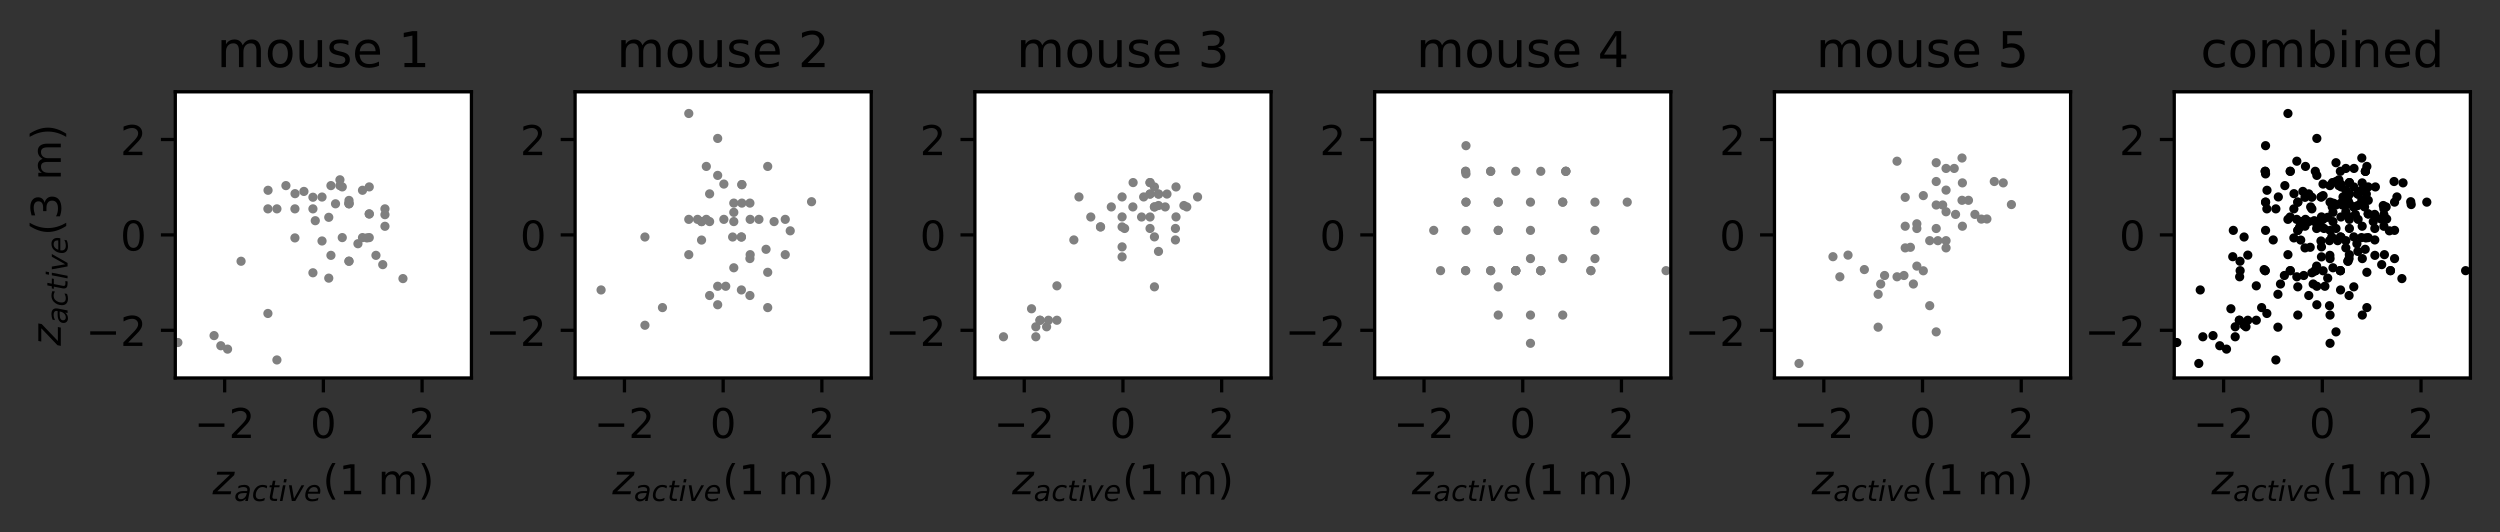 <?xml version="1.0" encoding="utf-8" standalone="no"?>
<!DOCTYPE svg PUBLIC "-//W3C//DTD SVG 1.1//EN"
  "http://www.w3.org/Graphics/SVG/1.1/DTD/svg11.dtd">
<!-- Created with matplotlib (https://matplotlib.org/) -->
<svg height="129.455pt" version="1.1" viewBox="0 0 607.82 129.455" width="607.82pt" xmlns="http://www.w3.org/2000/svg" xmlns:xlink="http://www.w3.org/1999/xlink">
 <rect x="0" y="0" width="607.82" height="129.455" fill="#333333" stroke="none"/>
 <defs>
  <style type="text/css">*{stroke-linecap:butt;stroke-linejoin:round;}</style>
 </defs>
 <g id="figure_1">
  <g id="patch_1">
   <path d="M 0 129.455 
L 607.82 129.455 
L 607.82 0 
L 0 0 
z
" style="fill:none;"/>
  </g>
  <g id="axes_1">
   <g id="patch_2">
    <path d="M 42.62 91.899 
L 114.62 91.899 
L 114.62 22.318 
L 42.62 22.318 
z
" style="fill:#ffffff;"/>
   </g>
   <g id="PathCollection_1">
    <defs>
     <path d="M 0 1.118 
C 0.297 1.118 0.581 1 0.791 0.791 
C 1 0.581 1.118 0.297 1.118 0 
C 1.118 -0.297 1 -0.581 0.791 -0.791 
C 0.581 -1 0.297 -1.118 0 -1.118 
C -0.297 -1.118 -0.581 -1 -0.791 -0.791 
C -1 -0.581 -1.118 -0.297 -1.118 0 
C -1.118 0.297 -1 0.581 -0.791 0.791 
C -0.581 1 -0.297 1.118 0 1.118 
z
" id="m31476b3934"/>
    </defs>
    <g clip-path="url(#p207d877075)">
     <use style="fill:#808080;" x="93.592" xlink:href="#m31476b3934" y="50.779"/>
     <use style="fill:#808080;" x="71.703" xlink:href="#m31476b3934" y="57.843"/>
     <use style="fill:#808080;" x="93.592" xlink:href="#m31476b3934" y="55.017"/>
     <use style="fill:#808080;" x="82.648" xlink:href="#m31476b3934" y="43.714"/>
     <use style="fill:#808080;" x="82.648" xlink:href="#m31476b3934" y="45.127"/>
     <use style="fill:#808080;" x="76.081" xlink:href="#m31476b3934" y="50.779"/>
     <use style="fill:#808080;" x="76.081" xlink:href="#m31476b3934" y="47.953"/>
     <use style="fill:#808080;" x="93.592" xlink:href="#m31476b3934" y="52.192"/>
     <use style="fill:#808080;" x="73.892" xlink:href="#m31476b3934" y="46.54"/>
     <use style="fill:#808080;" x="91.404" xlink:href="#m31476b3934" y="62.082"/>
     <use style="fill:#808080;" x="67.326" xlink:href="#m31476b3934" y="87.514"/>
     <use style="fill:#808080;" x="97.97" xlink:href="#m31476b3934" y="67.733"/>
     <use style="fill:#808080;" x="65.137" xlink:href="#m31476b3934" y="76.211"/>
     <use style="fill:#808080;" x="84.837" xlink:href="#m31476b3934" y="63.495"/>
     <use style="fill:#808080;" x="87.026" xlink:href="#m31476b3934" y="59.256"/>
     <use style="fill:#808080;" x="69.514" xlink:href="#m31476b3934" y="45.127"/>
     <use style="fill:#808080;" x="89.215" xlink:href="#m31476b3934" y="57.843"/>
     <use style="fill:#808080;" x="80.459" xlink:href="#m31476b3934" y="62.082"/>
     <use style="fill:#808080;" x="84.837" xlink:href="#m31476b3934" y="49.366"/>
     <use style="fill:#808080;" x="71.703" xlink:href="#m31476b3934" y="50.779"/>
     <use style="fill:#808080;" x="65.137" xlink:href="#m31476b3934" y="50.779"/>
     <use style="fill:#808080;" x="80.459" xlink:href="#m31476b3934" y="45.127"/>
     <use style="fill:#808080;" x="76.081" xlink:href="#m31476b3934" y="66.321"/>
     <use style="fill:#808080;" x="67.326" xlink:href="#m31476b3934" y="50.779"/>
     <use style="fill:#808080;" x="43.248" xlink:href="#m31476b3934" y="83.275"/>
     <use style="fill:#808080;" x="76.652" xlink:href="#m31476b3934" y="53.658"/>
     <use style="fill:#808080;" x="83.213" xlink:href="#m31476b3934" y="57.766"/>
     <use style="fill:#808080;" x="81.573" xlink:href="#m31476b3934" y="49.549"/>
     <use style="fill:#808080;" x="84.853" xlink:href="#m31476b3934" y="63.517"/>
     <use style="fill:#808080;" x="84.853" xlink:href="#m31476b3934" y="49.549"/>
     <use style="fill:#808080;" x="84.853" xlink:href="#m31476b3934" y="48.728"/>
     <use style="fill:#808080;" x="89.774" xlink:href="#m31476b3934" y="45.441"/>
     <use style="fill:#808080;" x="89.774" xlink:href="#m31476b3934" y="57.766"/>
     <use style="fill:#808080;" x="84.853" xlink:href="#m31476b3934" y="49.549"/>
     <use style="fill:#808080;" x="89.774" xlink:href="#m31476b3934" y="52.014"/>
     <use style="fill:#808080;" x="55.328" xlink:href="#m31476b3934" y="84.881"/>
     <use style="fill:#808080;" x="65.17" xlink:href="#m31476b3934" y="46.263"/>
     <use style="fill:#808080;" x="89.774" xlink:href="#m31476b3934" y="52.014"/>
     <use style="fill:#808080;" x="52.047" xlink:href="#m31476b3934" y="81.594"/>
     <use style="fill:#808080;" x="93.055" xlink:href="#m31476b3934" y="64.339"/>
     <use style="fill:#808080;" x="88.134" xlink:href="#m31476b3934" y="46.263"/>
     <use style="fill:#808080;" x="71.731" xlink:href="#m31476b3934" y="47.084"/>
     <use style="fill:#808080;" x="83.213" xlink:href="#m31476b3934" y="45.441"/>
     <use style="fill:#808080;" x="53.688" xlink:href="#m31476b3934" y="84.059"/>
     <use style="fill:#808080;" x="88.134" xlink:href="#m31476b3934" y="57.766"/>
     <use style="fill:#808080;" x="78.292" xlink:href="#m31476b3934" y="47.906"/>
     <use style="fill:#808080;" x="78.292" xlink:href="#m31476b3934" y="58.588"/>
     <use style="fill:#808080;" x="79.933" xlink:href="#m31476b3934" y="52.836"/>
     <use style="fill:#808080;" x="79.933" xlink:href="#m31476b3934" y="67.626"/>
     <use style="fill:#808080;" x="58.609" xlink:href="#m31476b3934" y="63.517"/>
    </g>
   </g>
   <g id="matplotlib.axis_1">
    <g id="xtick_1">
     <g id="line2d_1">
      <defs>
       <path d="M 0 0 
L 0 3.5 
" id="m1184b83c33" style="stroke:#000000;stroke-width:0.8;"/>
      </defs>
      <g>
       <use style="stroke:#000000;stroke-width:0.8;" x="54.62" xlink:href="#m1184b83c33" y="91.899"/>
      </g>
     </g>
     <g id="text_1">
      <!-- −2 -->
      <g transform="translate(47.249 106.497)scale(0.1 -0.1)">
       <defs>
        <path d="M 10.594 35.5 
L 73.188 35.5 
L 73.188 27.203 
L 10.594 27.203 
z
" id="DejaVuSans-8722"/>
        <path d="M 19.188 8.297 
L 53.609 8.297 
L 53.609 0 
L 7.328 0 
L 7.328 8.297 
Q 12.938 14.109 22.625 23.891 
Q 32.328 33.688 34.812 36.531 
Q 39.547 41.844 41.422 45.531 
Q 43.312 49.219 43.312 52.781 
Q 43.312 58.594 39.234 62.25 
Q 35.156 65.922 28.609 65.922 
Q 23.969 65.922 18.812 64.312 
Q 13.672 62.703 7.812 59.422 
L 7.812 69.391 
Q 13.766 71.781 18.938 73 
Q 24.125 74.219 28.422 74.219 
Q 39.75 74.219 46.484 68.547 
Q 53.219 62.891 53.219 53.422 
Q 53.219 48.922 51.531 44.891 
Q 49.859 40.875 45.406 35.406 
Q 44.188 33.984 37.641 27.219 
Q 31.109 20.453 19.188 8.297 
z
" id="DejaVuSans-50"/>
       </defs>
       <use xlink:href="#DejaVuSans-8722"/>
       <use x="83.789" xlink:href="#DejaVuSans-50"/>
      </g>
     </g>
    </g>
    <g id="xtick_2">
     <g id="line2d_2">
      <g>
       <use style="stroke:#000000;stroke-width:0.8;" x="78.62" xlink:href="#m1184b83c33" y="91.899"/>
      </g>
     </g>
     <g id="text_2">
      <!-- 0 -->
      <g transform="translate(75.439 106.497)scale(0.1 -0.1)">
       <defs>
        <path d="M 31.781 66.406 
Q 24.172 66.406 20.328 58.906 
Q 16.5 51.422 16.5 36.375 
Q 16.5 21.391 20.328 13.891 
Q 24.172 6.391 31.781 6.391 
Q 39.453 6.391 43.281 13.891 
Q 47.125 21.391 47.125 36.375 
Q 47.125 51.422 43.281 58.906 
Q 39.453 66.406 31.781 66.406 
z
M 31.781 74.219 
Q 44.047 74.219 50.516 64.516 
Q 56.984 54.828 56.984 36.375 
Q 56.984 17.969 50.516 8.266 
Q 44.047 -1.422 31.781 -1.422 
Q 19.531 -1.422 13.062 8.266 
Q 6.594 17.969 6.594 36.375 
Q 6.594 54.828 13.062 64.516 
Q 19.531 74.219 31.781 74.219 
z
" id="DejaVuSans-48"/>
       </defs>
       <use xlink:href="#DejaVuSans-48"/>
      </g>
     </g>
    </g>
    <g id="xtick_3">
     <g id="line2d_3">
      <g>
       <use style="stroke:#000000;stroke-width:0.8;" x="102.62" xlink:href="#m1184b83c33" y="91.899"/>
      </g>
     </g>
     <g id="text_3">
      <!-- 2 -->
      <g transform="translate(99.439 106.497)scale(0.1 -0.1)">
       <use xlink:href="#DejaVuSans-50"/>
      </g>
     </g>
    </g>
    <g id="text_4">
     <!-- $z_{active}$(1 m) -->
     <g transform="translate(51.67 120.175)scale(0.1 -0.1)">
      <defs>
       <path d="M 11.625 54.688 
L 54.297 54.688 
L 52.688 46.484 
L 11.531 7.172 
L 45.516 7.172 
L 44.094 0 
L -0.297 0 
L 1.312 8.203 
L 42.484 47.516 
L 10.203 47.516 
z
" id="DejaVuSans-Oblique-122"/>
       <path d="M 53.719 31.203 
L 47.609 0 
L 38.625 0 
L 40.281 8.297 
Q 36.328 3.422 31.266 1 
Q 26.219 -1.422 20.016 -1.422 
Q 13.031 -1.422 8.562 2.844 
Q 4.109 7.125 4.109 13.812 
Q 4.109 23.391 11.75 28.953 
Q 19.391 34.516 32.812 34.516 
L 45.312 34.516 
L 45.797 36.922 
Q 45.906 37.312 45.953 37.766 
Q 46 38.234 46 39.203 
Q 46 43.562 42.453 45.969 
Q 38.922 48.391 32.516 48.391 
Q 28.125 48.391 23.5 47.266 
Q 18.891 46.141 14.016 43.891 
L 15.578 52.203 
Q 20.656 54.109 25.516 55.047 
Q 30.375 56 34.906 56 
Q 44.578 56 49.625 51.797 
Q 54.688 47.609 54.688 39.594 
Q 54.688 37.984 54.438 35.812 
Q 54.203 33.641 53.719 31.203 
z
M 44 27.484 
L 35.016 27.484 
Q 23.969 27.484 18.672 24.531 
Q 13.375 21.578 13.375 15.375 
Q 13.375 11.078 16.078 8.641 
Q 18.797 6.203 23.578 6.203 
Q 30.906 6.203 36.375 11.453 
Q 41.844 16.703 43.609 25.484 
z
" id="DejaVuSans-Oblique-97"/>
       <path d="M 53.609 52.594 
L 51.812 43.703 
Q 48.578 46.047 44.938 47.219 
Q 41.312 48.391 37.406 48.391 
Q 33.109 48.391 29.219 46.875 
Q 25.344 45.359 22.703 42.578 
Q 18.5 38.328 16.203 32.609 
Q 13.922 26.906 13.922 20.797 
Q 13.922 13.422 17.609 9.812 
Q 21.297 6.203 28.812 6.203 
Q 32.516 6.203 36.688 7.328 
Q 40.875 8.453 45.406 10.688 
L 43.703 1.812 
Q 39.797 0.203 35.672 -0.609 
Q 31.547 -1.422 27.203 -1.422 
Q 16.312 -1.422 10.453 4.016 
Q 4.594 9.469 4.594 19.578 
Q 4.594 28.078 7.641 35.234 
Q 10.688 42.391 16.703 48.094 
Q 20.797 52 26.312 54 
Q 31.844 56 38.375 56 
Q 42.188 56 45.938 55.141 
Q 49.703 54.297 53.609 52.594 
z
" id="DejaVuSans-Oblique-99"/>
       <path d="M 42.281 54.688 
L 40.922 47.703 
L 23 47.703 
L 17.188 18.016 
Q 16.891 16.359 16.75 15.234 
Q 16.609 14.109 16.609 13.484 
Q 16.609 10.359 18.484 8.938 
Q 20.359 7.516 24.516 7.516 
L 33.594 7.516 
L 32.078 0 
L 23.484 0 
Q 15.484 0 11.547 3.125 
Q 7.625 6.25 7.625 12.594 
Q 7.625 13.719 7.766 15.062 
Q 7.906 16.406 8.203 18.016 
L 14.016 47.703 
L 6.391 47.703 
L 7.812 54.688 
L 15.281 54.688 
L 18.312 70.219 
L 27.297 70.219 
L 24.312 54.688 
z
" id="DejaVuSans-Oblique-116"/>
       <path d="M 18.312 75.984 
L 27.297 75.984 
L 25.094 64.594 
L 16.109 64.594 
z
M 14.203 54.688 
L 23.188 54.688 
L 12.5 0 
L 3.516 0 
z
" id="DejaVuSans-Oblique-105"/>
       <path d="M 7.172 54.688 
L 16.703 54.688 
L 24.703 8.203 
L 50.875 54.688 
L 60.406 54.688 
L 29.297 0 
L 17.188 0 
z
" id="DejaVuSans-Oblique-118"/>
       <path d="M 48.094 32.234 
Q 48.25 33.016 48.312 33.844 
Q 48.391 34.672 48.391 35.5 
Q 48.391 41.453 44.891 44.922 
Q 41.406 48.391 35.406 48.391 
Q 28.719 48.391 23.578 44.156 
Q 18.453 39.938 15.828 32.172 
z
M 55.906 25.203 
L 14.109 25.203 
Q 13.812 23.344 13.719 22.266 
Q 13.625 21.188 13.625 20.406 
Q 13.625 13.625 17.797 9.906 
Q 21.969 6.203 29.594 6.203 
Q 35.453 6.203 40.672 7.516 
Q 45.906 8.844 50.391 11.375 
L 48.688 2.484 
Q 43.844 0.531 38.688 -0.438 
Q 33.547 -1.422 28.219 -1.422 
Q 16.844 -1.422 10.719 4.016 
Q 4.594 9.469 4.594 19.484 
Q 4.594 28.031 7.641 35.375 
Q 10.688 42.719 16.609 48.484 
Q 20.406 52.094 25.656 54.047 
Q 30.906 56 36.812 56 
Q 46.094 56 51.578 50.438 
Q 57.078 44.875 57.078 35.5 
Q 57.078 33.25 56.781 30.688 
Q 56.5 28.125 55.906 25.203 
z
" id="DejaVuSans-Oblique-101"/>
       <path d="M 31 75.875 
Q 24.469 64.656 21.281 53.656 
Q 18.109 42.672 18.109 31.391 
Q 18.109 20.125 21.312 9.062 
Q 24.516 -2 31 -13.188 
L 23.188 -13.188 
Q 15.875 -1.703 12.234 9.375 
Q 8.594 20.453 8.594 31.391 
Q 8.594 42.281 12.203 53.312 
Q 15.828 64.359 23.188 75.875 
z
" id="DejaVuSans-40"/>
       <path d="M 12.406 8.297 
L 28.516 8.297 
L 28.516 63.922 
L 10.984 60.406 
L 10.984 69.391 
L 28.422 72.906 
L 38.281 72.906 
L 38.281 8.297 
L 54.391 8.297 
L 54.391 0 
L 12.406 0 
z
" id="DejaVuSans-49"/>
       <path id="DejaVuSans-32"/>
       <path d="M 52 44.188 
Q 55.375 50.25 60.062 53.125 
Q 64.75 56 71.094 56 
Q 79.641 56 84.281 50.016 
Q 88.922 44.047 88.922 33.016 
L 88.922 0 
L 79.891 0 
L 79.891 32.719 
Q 79.891 40.578 77.094 44.375 
Q 74.312 48.188 68.609 48.188 
Q 61.625 48.188 57.562 43.547 
Q 53.516 38.922 53.516 30.906 
L 53.516 0 
L 44.484 0 
L 44.484 32.719 
Q 44.484 40.625 41.703 44.406 
Q 38.922 48.188 33.109 48.188 
Q 26.219 48.188 22.156 43.531 
Q 18.109 38.875 18.109 30.906 
L 18.109 0 
L 9.078 0 
L 9.078 54.688 
L 18.109 54.688 
L 18.109 46.188 
Q 21.188 51.219 25.484 53.609 
Q 29.781 56 35.688 56 
Q 41.656 56 45.828 52.969 
Q 50 49.953 52 44.188 
z
" id="DejaVuSans-109"/>
       <path d="M 8.016 75.875 
L 15.828 75.875 
Q 23.141 64.359 26.781 53.312 
Q 30.422 42.281 30.422 31.391 
Q 30.422 20.453 26.781 9.375 
Q 23.141 -1.703 15.828 -13.188 
L 8.016 -13.188 
Q 14.5 -2 17.703 9.062 
Q 20.906 20.125 20.906 31.391 
Q 20.906 42.672 17.703 53.656 
Q 14.5 64.656 8.016 75.875 
z
" id="DejaVuSans-41"/>
      </defs>
      <use transform="translate(0 0.125)" xlink:href="#DejaVuSans-Oblique-122"/>
      <use transform="translate(52.49 -16.281)scale(0.7)" xlink:href="#DejaVuSans-Oblique-97"/>
      <use transform="translate(95.386 -16.281)scale(0.7)" xlink:href="#DejaVuSans-Oblique-99"/>
      <use transform="translate(133.872 -16.281)scale(0.7)" xlink:href="#DejaVuSans-Oblique-116"/>
      <use transform="translate(161.318 -16.281)scale(0.7)" xlink:href="#DejaVuSans-Oblique-105"/>
      <use transform="translate(180.767 -16.281)scale(0.7)" xlink:href="#DejaVuSans-Oblique-118"/>
      <use transform="translate(222.192 -16.281)scale(0.7)" xlink:href="#DejaVuSans-Oblique-101"/>
      <use transform="translate(267.993 0.125)" xlink:href="#DejaVuSans-40"/>
      <use transform="translate(307.007 0.125)" xlink:href="#DejaVuSans-49"/>
      <use transform="translate(370.63 0.125)" xlink:href="#DejaVuSans-32"/>
      <use transform="translate(402.417 0.125)" xlink:href="#DejaVuSans-109"/>
      <use transform="translate(499.829 0.125)" xlink:href="#DejaVuSans-41"/>
     </g>
    </g>
   </g>
   <g id="matplotlib.axis_2">
    <g id="ytick_1">
     <g id="line2d_4">
      <defs>
       <path d="M 0 0 
L -3.5 0 
" id="m60072cf1de" style="stroke:#000000;stroke-width:0.8;"/>
      </defs>
      <g>
       <use style="stroke:#000000;stroke-width:0.8;" x="42.62" xlink:href="#m60072cf1de" y="80.302"/>
      </g>
     </g>
     <g id="text_5">
      <!-- −2 -->
      <g transform="translate(20.878 84.101)scale(0.1 -0.1)">
       <use xlink:href="#DejaVuSans-8722"/>
       <use x="83.789" xlink:href="#DejaVuSans-50"/>
      </g>
     </g>
    </g>
    <g id="ytick_2">
     <g id="line2d_5">
      <g>
       <use style="stroke:#000000;stroke-width:0.8;" x="42.62" xlink:href="#m60072cf1de" y="57.109"/>
      </g>
     </g>
     <g id="text_6">
      <!-- 0 -->
      <g transform="translate(29.258 60.908)scale(0.1 -0.1)">
       <use xlink:href="#DejaVuSans-48"/>
      </g>
     </g>
    </g>
    <g id="ytick_3">
     <g id="line2d_6">
      <g>
       <use style="stroke:#000000;stroke-width:0.8;" x="42.62" xlink:href="#m60072cf1de" y="33.915"/>
      </g>
     </g>
     <g id="text_7">
      <!-- 2 -->
      <g transform="translate(29.258 37.714)scale(0.1 -0.1)">
       <use xlink:href="#DejaVuSans-50"/>
      </g>
     </g>
    </g>
    <g id="text_8">
     <!-- $z_{active}$(3 m) -->
     <g transform="translate(14.798 84.059)rotate(-90)scale(0.1 -0.1)">
      <defs>
       <path d="M 40.578 39.312 
Q 47.656 37.797 51.625 33 
Q 55.609 28.219 55.609 21.188 
Q 55.609 10.406 48.188 4.484 
Q 40.766 -1.422 27.094 -1.422 
Q 22.516 -1.422 17.656 -0.516 
Q 12.797 0.391 7.625 2.203 
L 7.625 11.719 
Q 11.719 9.328 16.594 8.109 
Q 21.484 6.891 26.812 6.891 
Q 36.078 6.891 40.938 10.547 
Q 45.797 14.203 45.797 21.188 
Q 45.797 27.641 41.281 31.266 
Q 36.766 34.906 28.719 34.906 
L 20.219 34.906 
L 20.219 43.016 
L 29.109 43.016 
Q 36.375 43.016 40.234 45.922 
Q 44.094 48.828 44.094 54.297 
Q 44.094 59.906 40.109 62.906 
Q 36.141 65.922 28.719 65.922 
Q 24.656 65.922 20.016 65.031 
Q 15.375 64.156 9.812 62.312 
L 9.812 71.094 
Q 15.438 72.656 20.344 73.438 
Q 25.25 74.219 29.594 74.219 
Q 40.828 74.219 47.359 69.109 
Q 53.906 64.016 53.906 55.328 
Q 53.906 49.266 50.438 45.094 
Q 46.969 40.922 40.578 39.312 
z
" id="DejaVuSans-51"/>
      </defs>
      <use transform="translate(0 0.125)" xlink:href="#DejaVuSans-Oblique-122"/>
      <use transform="translate(52.49 -16.281)scale(0.7)" xlink:href="#DejaVuSans-Oblique-97"/>
      <use transform="translate(95.386 -16.281)scale(0.7)" xlink:href="#DejaVuSans-Oblique-99"/>
      <use transform="translate(133.872 -16.281)scale(0.7)" xlink:href="#DejaVuSans-Oblique-116"/>
      <use transform="translate(161.318 -16.281)scale(0.7)" xlink:href="#DejaVuSans-Oblique-105"/>
      <use transform="translate(180.767 -16.281)scale(0.7)" xlink:href="#DejaVuSans-Oblique-118"/>
      <use transform="translate(222.192 -16.281)scale(0.7)" xlink:href="#DejaVuSans-Oblique-101"/>
      <use transform="translate(267.993 0.125)" xlink:href="#DejaVuSans-40"/>
      <use transform="translate(307.007 0.125)" xlink:href="#DejaVuSans-51"/>
      <use transform="translate(370.63 0.125)" xlink:href="#DejaVuSans-32"/>
      <use transform="translate(402.417 0.125)" xlink:href="#DejaVuSans-109"/>
      <use transform="translate(499.829 0.125)" xlink:href="#DejaVuSans-41"/>
     </g>
    </g>
   </g>
   <g id="patch_3">
    <path d="M 42.62 91.899 
L 42.62 22.318 
" style="fill:none;stroke:#000000;stroke-linecap:square;stroke-linejoin:miter;stroke-width:0.8;"/>
   </g>
   <g id="patch_4">
    <path d="M 114.62 91.899 
L 114.62 22.318 
" style="fill:none;stroke:#000000;stroke-linecap:square;stroke-linejoin:miter;stroke-width:0.8;"/>
   </g>
   <g id="patch_5">
    <path d="M 42.62 91.899 
L 114.62 91.899 
" style="fill:none;stroke:#000000;stroke-linecap:square;stroke-linejoin:miter;stroke-width:0.8;"/>
   </g>
   <g id="patch_6">
    <path d="M 42.62 22.318 
L 114.62 22.318 
" style="fill:none;stroke:#000000;stroke-linecap:square;stroke-linejoin:miter;stroke-width:0.8;"/>
   </g>
   <g id="text_9">
    <!-- mouse 1 -->
    <g transform="translate(52.76 16.318)scale(0.12 -0.12)">
     <defs>
      <path d="M 30.609 48.391 
Q 23.391 48.391 19.188 42.75 
Q 14.984 37.109 14.984 27.297 
Q 14.984 17.484 19.156 11.844 
Q 23.344 6.203 30.609 6.203 
Q 37.797 6.203 41.984 11.859 
Q 46.188 17.531 46.188 27.297 
Q 46.188 37.016 41.984 42.703 
Q 37.797 48.391 30.609 48.391 
z
M 30.609 56 
Q 42.328 56 49.016 48.375 
Q 55.719 40.766 55.719 27.297 
Q 55.719 13.875 49.016 6.219 
Q 42.328 -1.422 30.609 -1.422 
Q 18.844 -1.422 12.172 6.219 
Q 5.516 13.875 5.516 27.297 
Q 5.516 40.766 12.172 48.375 
Q 18.844 56 30.609 56 
z
" id="DejaVuSans-111"/>
      <path d="M 8.5 21.578 
L 8.5 54.688 
L 17.484 54.688 
L 17.484 21.922 
Q 17.484 14.156 20.5 10.266 
Q 23.531 6.391 29.594 6.391 
Q 36.859 6.391 41.078 11.031 
Q 45.312 15.672 45.312 23.688 
L 45.312 54.688 
L 54.297 54.688 
L 54.297 0 
L 45.312 0 
L 45.312 8.406 
Q 42.047 3.422 37.719 1 
Q 33.406 -1.422 27.688 -1.422 
Q 18.266 -1.422 13.375 4.438 
Q 8.5 10.297 8.5 21.578 
z
M 31.109 56 
z
" id="DejaVuSans-117"/>
      <path d="M 44.281 53.078 
L 44.281 44.578 
Q 40.484 46.531 36.375 47.5 
Q 32.281 48.484 27.875 48.484 
Q 21.188 48.484 17.844 46.438 
Q 14.5 44.391 14.5 40.281 
Q 14.5 37.156 16.891 35.375 
Q 19.281 33.594 26.516 31.984 
L 29.594 31.297 
Q 39.156 29.25 43.188 25.516 
Q 47.219 21.781 47.219 15.094 
Q 47.219 7.469 41.188 3.016 
Q 35.156 -1.422 24.609 -1.422 
Q 20.219 -1.422 15.453 -0.562 
Q 10.688 0.297 5.422 2 
L 5.422 11.281 
Q 10.406 8.688 15.234 7.391 
Q 20.062 6.109 24.812 6.109 
Q 31.156 6.109 34.562 8.281 
Q 37.984 10.453 37.984 14.406 
Q 37.984 18.062 35.516 20.016 
Q 33.062 21.969 24.703 23.781 
L 21.578 24.516 
Q 13.234 26.266 9.516 29.906 
Q 5.812 33.547 5.812 39.891 
Q 5.812 47.609 11.281 51.797 
Q 16.75 56 26.812 56 
Q 31.781 56 36.172 55.266 
Q 40.578 54.547 44.281 53.078 
z
" id="DejaVuSans-115"/>
      <path d="M 56.203 29.594 
L 56.203 25.203 
L 14.891 25.203 
Q 15.484 15.922 20.484 11.062 
Q 25.484 6.203 34.422 6.203 
Q 39.594 6.203 44.453 7.469 
Q 49.312 8.734 54.109 11.281 
L 54.109 2.781 
Q 49.266 0.734 44.188 -0.344 
Q 39.109 -1.422 33.891 -1.422 
Q 20.797 -1.422 13.156 6.188 
Q 5.516 13.812 5.516 26.812 
Q 5.516 40.234 12.766 48.109 
Q 20.016 56 32.328 56 
Q 43.359 56 49.781 48.891 
Q 56.203 41.797 56.203 29.594 
z
M 47.219 32.234 
Q 47.125 39.594 43.094 43.984 
Q 39.062 48.391 32.422 48.391 
Q 24.906 48.391 20.391 44.141 
Q 15.875 39.891 15.188 32.172 
z
" id="DejaVuSans-101"/>
     </defs>
     <use xlink:href="#DejaVuSans-109"/>
     <use x="97.412" xlink:href="#DejaVuSans-111"/>
     <use x="158.594" xlink:href="#DejaVuSans-117"/>
     <use x="221.973" xlink:href="#DejaVuSans-115"/>
     <use x="274.072" xlink:href="#DejaVuSans-101"/>
     <use x="335.596" xlink:href="#DejaVuSans-32"/>
     <use x="367.383" xlink:href="#DejaVuSans-49"/>
    </g>
   </g>
  </g>
  <g id="axes_2">
   <g id="patch_7">
    <path d="M 139.82 91.899 
L 211.82 91.899 
L 211.82 22.318 
L 139.82 22.318 
z
" style="fill:#ffffff;"/>
   </g>
   <g id="PathCollection_2">
    <g clip-path="url(#p0fee401b4b)">
     <use style="fill:#808080;" x="146.14" xlink:href="#m31476b3934" y="70.495"/>
     <use style="fill:#808080;" x="167.462" xlink:href="#m31476b3934" y="53.333"/>
     <use style="fill:#808080;" x="161.065" xlink:href="#m31476b3934" y="74.785"/>
     <use style="fill:#808080;" x="156.801" xlink:href="#m31476b3934" y="57.623"/>
     <use style="fill:#808080;" x="171.726" xlink:href="#m31476b3934" y="53.333"/>
     <use style="fill:#808080;" x="175.991" xlink:href="#m31476b3934" y="53.333"/>
     <use style="fill:#808080;" x="167.462" xlink:href="#m31476b3934" y="61.914"/>
     <use style="fill:#808080;" x="190.916" xlink:href="#m31476b3934" y="53.333"/>
     <use style="fill:#808080;" x="186.652" xlink:href="#m31476b3934" y="74.785"/>
     <use style="fill:#808080;" x="167.462" xlink:href="#m31476b3934" y="27.59"/>
     <use style="fill:#808080;" x="169.594" xlink:href="#m31476b3934" y="53.333"/>
     <use style="fill:#808080;" x="171.726" xlink:href="#m31476b3934" y="40.461"/>
     <use style="fill:#808080;" x="186.652" xlink:href="#m31476b3934" y="40.461"/>
     <use style="fill:#808080;" x="190.916" xlink:href="#m31476b3934" y="61.914"/>
     <use style="fill:#808080;" x="180.255" xlink:href="#m31476b3934" y="57.623"/>
     <use style="fill:#808080;" x="197.313" xlink:href="#m31476b3934" y="49.042"/>
     <use style="fill:#808080;" x="180.255" xlink:href="#m31476b3934" y="70.495"/>
     <use style="fill:#808080;" x="175.991" xlink:href="#m31476b3934" y="44.752"/>
     <use style="fill:#808080;" x="184.52" xlink:href="#m31476b3934" y="53.333"/>
     <use style="fill:#808080;" x="156.801" xlink:href="#m31476b3934" y="79.076"/>
     <use style="fill:#808080;" x="180.255" xlink:href="#m31476b3934" y="57.623"/>
     <use style="fill:#808080;" x="182.388" xlink:href="#m31476b3934" y="53.333"/>
     <use style="fill:#808080;" x="178.123" xlink:href="#m31476b3934" y="57.623"/>
     <use style="fill:#808080;" x="186.652" xlink:href="#m31476b3934" y="66.204"/>
     <use style="fill:#808080;" x="182.388" xlink:href="#m31476b3934" y="61.914"/>
     <use style="fill:#808080;" x="174.488" xlink:href="#m31476b3934" y="74.093"/>
     <use style="fill:#808080;" x="170.568" xlink:href="#m31476b3934" y="58.367"/>
     <use style="fill:#808080;" x="172.528" xlink:href="#m31476b3934" y="71.846"/>
     <use style="fill:#808080;" x="182.326" xlink:href="#m31476b3934" y="71.846"/>
     <use style="fill:#808080;" x="182.326" xlink:href="#m31476b3934" y="62.86"/>
     <use style="fill:#808080;" x="170.568" xlink:href="#m31476b3934" y="53.873"/>
     <use style="fill:#808080;" x="180.367" xlink:href="#m31476b3934" y="49.38"/>
     <use style="fill:#808080;" x="174.488" xlink:href="#m31476b3934" y="42.641"/>
     <use style="fill:#808080;" x="180.367" xlink:href="#m31476b3934" y="44.887"/>
     <use style="fill:#808080;" x="186.246" xlink:href="#m31476b3934" y="60.613"/>
     <use style="fill:#808080;" x="178.407" xlink:href="#m31476b3934" y="65.106"/>
     <use style="fill:#808080;" x="180.367" xlink:href="#m31476b3934" y="44.887"/>
     <use style="fill:#808080;" x="192.125" xlink:href="#m31476b3934" y="56.12"/>
     <use style="fill:#808080;" x="123.537" xlink:href="#m31476b3934" y="85.325"/>
     <use style="fill:#808080;" x="170.568" xlink:href="#m31476b3934" y="53.873"/>
     <use style="fill:#808080;" x="182.326" xlink:href="#m31476b3934" y="49.38"/>
     <use style="fill:#808080;" x="188.205" xlink:href="#m31476b3934" y="53.873"/>
     <use style="fill:#808080;" x="174.488" xlink:href="#m31476b3934" y="69.599"/>
     <use style="fill:#808080;" x="178.407" xlink:href="#m31476b3934" y="53.873"/>
     <use style="fill:#808080;" x="178.407" xlink:href="#m31476b3934" y="49.38"/>
     <use style="fill:#808080;" x="172.528" xlink:href="#m31476b3934" y="47.134"/>
     <use style="fill:#808080;" x="178.407" xlink:href="#m31476b3934" y="51.627"/>
     <use style="fill:#808080;" x="174.488" xlink:href="#m31476b3934" y="33.654"/>
     <use style="fill:#808080;" x="176.447" xlink:href="#m31476b3934" y="69.599"/>
     <use style="fill:#808080;" x="172.528" xlink:href="#m31476b3934" y="53.873"/>
    </g>
   </g>
   <g id="matplotlib.axis_3">
    <g id="xtick_4">
     <g id="line2d_7">
      <g>
       <use style="stroke:#000000;stroke-width:0.8;" x="151.82" xlink:href="#m1184b83c33" y="91.899"/>
      </g>
     </g>
     <g id="text_10">
      <!-- −2 -->
      <g transform="translate(144.449 106.497)scale(0.1 -0.1)">
       <use xlink:href="#DejaVuSans-8722"/>
       <use x="83.789" xlink:href="#DejaVuSans-50"/>
      </g>
     </g>
    </g>
    <g id="xtick_5">
     <g id="line2d_8">
      <g>
       <use style="stroke:#000000;stroke-width:0.8;" x="175.82" xlink:href="#m1184b83c33" y="91.899"/>
      </g>
     </g>
     <g id="text_11">
      <!-- 0 -->
      <g transform="translate(172.639 106.497)scale(0.1 -0.1)">
       <use xlink:href="#DejaVuSans-48"/>
      </g>
     </g>
    </g>
    <g id="xtick_6">
     <g id="line2d_9">
      <g>
       <use style="stroke:#000000;stroke-width:0.8;" x="199.82" xlink:href="#m1184b83c33" y="91.899"/>
      </g>
     </g>
     <g id="text_12">
      <!-- 2 -->
      <g transform="translate(196.639 106.497)scale(0.1 -0.1)">
       <use xlink:href="#DejaVuSans-50"/>
      </g>
     </g>
    </g>
    <g id="text_13">
     <!-- $z_{active}$(1 m) -->
     <g transform="translate(148.87 120.175)scale(0.1 -0.1)">
      <use transform="translate(0 0.125)" xlink:href="#DejaVuSans-Oblique-122"/>
      <use transform="translate(52.49 -16.281)scale(0.7)" xlink:href="#DejaVuSans-Oblique-97"/>
      <use transform="translate(95.386 -16.281)scale(0.7)" xlink:href="#DejaVuSans-Oblique-99"/>
      <use transform="translate(133.872 -16.281)scale(0.7)" xlink:href="#DejaVuSans-Oblique-116"/>
      <use transform="translate(161.318 -16.281)scale(0.7)" xlink:href="#DejaVuSans-Oblique-105"/>
      <use transform="translate(180.767 -16.281)scale(0.7)" xlink:href="#DejaVuSans-Oblique-118"/>
      <use transform="translate(222.192 -16.281)scale(0.7)" xlink:href="#DejaVuSans-Oblique-101"/>
      <use transform="translate(267.993 0.125)" xlink:href="#DejaVuSans-40"/>
      <use transform="translate(307.007 0.125)" xlink:href="#DejaVuSans-49"/>
      <use transform="translate(370.63 0.125)" xlink:href="#DejaVuSans-32"/>
      <use transform="translate(402.417 0.125)" xlink:href="#DejaVuSans-109"/>
      <use transform="translate(499.829 0.125)" xlink:href="#DejaVuSans-41"/>
     </g>
    </g>
   </g>
   <g id="matplotlib.axis_4">
    <g id="ytick_4">
     <g id="line2d_10">
      <g>
       <use style="stroke:#000000;stroke-width:0.8;" x="139.82" xlink:href="#m60072cf1de" y="80.302"/>
      </g>
     </g>
     <g id="text_14">
      <!-- −2 -->
      <g transform="translate(118.078 84.101)scale(0.1 -0.1)">
       <use xlink:href="#DejaVuSans-8722"/>
       <use x="83.789" xlink:href="#DejaVuSans-50"/>
      </g>
     </g>
    </g>
    <g id="ytick_5">
     <g id="line2d_11">
      <g>
       <use style="stroke:#000000;stroke-width:0.8;" x="139.82" xlink:href="#m60072cf1de" y="57.109"/>
      </g>
     </g>
     <g id="text_15">
      <!-- 0 -->
      <g transform="translate(126.458 60.908)scale(0.1 -0.1)">
       <use xlink:href="#DejaVuSans-48"/>
      </g>
     </g>
    </g>
    <g id="ytick_6">
     <g id="line2d_12">
      <g>
       <use style="stroke:#000000;stroke-width:0.8;" x="139.82" xlink:href="#m60072cf1de" y="33.915"/>
      </g>
     </g>
     <g id="text_16">
      <!-- 2 -->
      <g transform="translate(126.458 37.714)scale(0.1 -0.1)">
       <use xlink:href="#DejaVuSans-50"/>
      </g>
     </g>
    </g>
   </g>
   <g id="patch_8">
    <path d="M 139.82 91.899 
L 139.82 22.318 
" style="fill:none;stroke:#000000;stroke-linecap:square;stroke-linejoin:miter;stroke-width:0.8;"/>
   </g>
   <g id="patch_9">
    <path d="M 211.82 91.899 
L 211.82 22.318 
" style="fill:none;stroke:#000000;stroke-linecap:square;stroke-linejoin:miter;stroke-width:0.8;"/>
   </g>
   <g id="patch_10">
    <path d="M 139.82 91.899 
L 211.82 91.899 
" style="fill:none;stroke:#000000;stroke-linecap:square;stroke-linejoin:miter;stroke-width:0.8;"/>
   </g>
   <g id="patch_11">
    <path d="M 139.82 22.318 
L 211.82 22.318 
" style="fill:none;stroke:#000000;stroke-linecap:square;stroke-linejoin:miter;stroke-width:0.8;"/>
   </g>
   <g id="text_17">
    <!-- mouse 2 -->
    <g transform="translate(149.96 16.318)scale(0.12 -0.12)">
     <use xlink:href="#DejaVuSans-109"/>
     <use x="97.412" xlink:href="#DejaVuSans-111"/>
     <use x="158.594" xlink:href="#DejaVuSans-117"/>
     <use x="221.973" xlink:href="#DejaVuSans-115"/>
     <use x="274.072" xlink:href="#DejaVuSans-101"/>
     <use x="335.596" xlink:href="#DejaVuSans-32"/>
     <use x="367.383" xlink:href="#DejaVuSans-50"/>
    </g>
   </g>
  </g>
  <g id="axes_3">
   <g id="patch_12">
    <path d="M 237.02 91.899 
L 309.02 91.899 
L 309.02 22.318 
L 237.02 22.318 
z
" style="fill:#ffffff;"/>
   </g>
   <g id="PathCollection_3">
    <g clip-path="url(#p4adefaa81f)">
     <use style="fill:#808080;" x="267.568" xlink:href="#m31476b3934" y="55.166"/>
     <use style="fill:#808080;" x="270.189" xlink:href="#m31476b3934" y="50.308"/>
     <use style="fill:#808080;" x="285.918" xlink:href="#m31476b3934" y="52.737"/>
     <use style="fill:#808080;" x="262.325" xlink:href="#m31476b3934" y="47.88"/>
     <use style="fill:#808080;" x="283.297" xlink:href="#m31476b3934" y="50.308"/>
     <use style="fill:#808080;" x="280.675" xlink:href="#m31476b3934" y="45.451"/>
     <use style="fill:#808080;" x="280.675" xlink:href="#m31476b3934" y="50.308"/>
     <use style="fill:#808080;" x="288.54" xlink:href="#m31476b3934" y="50.308"/>
     <use style="fill:#808080;" x="272.811" xlink:href="#m31476b3934" y="60.023"/>
     <use style="fill:#808080;" x="291.161" xlink:href="#m31476b3934" y="47.88"/>
     <use style="fill:#808080;" x="280.675" xlink:href="#m31476b3934" y="50.308"/>
     <use style="fill:#808080;" x="272.811" xlink:href="#m31476b3934" y="55.166"/>
     <use style="fill:#808080;" x="267.568" xlink:href="#m31476b3934" y="55.166"/>
     <use style="fill:#808080;" x="280.675" xlink:href="#m31476b3934" y="57.594"/>
     <use style="fill:#808080;" x="272.811" xlink:href="#m31476b3934" y="52.737"/>
     <use style="fill:#808080;" x="278.054" xlink:href="#m31476b3934" y="47.88"/>
     <use style="fill:#808080;" x="275.432" xlink:href="#m31476b3934" y="50.308"/>
     <use style="fill:#808080;" x="285.918" xlink:href="#m31476b3934" y="45.451"/>
     <use style="fill:#808080;" x="272.811" xlink:href="#m31476b3934" y="47.88"/>
     <use style="fill:#808080;" x="243.974" xlink:href="#m31476b3934" y="81.881"/>
     <use style="fill:#808080;" x="272.811" xlink:href="#m31476b3934" y="62.452"/>
     <use style="fill:#808080;" x="280.675" xlink:href="#m31476b3934" y="69.738"/>
     <use style="fill:#808080;" x="251.838" xlink:href="#m31476b3934" y="79.452"/>
     <use style="fill:#808080;" x="254.46" xlink:href="#m31476b3934" y="79.452"/>
     <use style="fill:#808080;" x="251.838" xlink:href="#m31476b3934" y="81.881"/>
     <use style="fill:#808080;" x="273.432" xlink:href="#m31476b3934" y="55.547"/>
     <use style="fill:#808080;" x="281.664" xlink:href="#m31476b3934" y="61.125"/>
     <use style="fill:#808080;" x="285.78" xlink:href="#m31476b3934" y="58.336"/>
     <use style="fill:#808080;" x="285.78" xlink:href="#m31476b3934" y="55.547"/>
     <use style="fill:#808080;" x="287.838" xlink:href="#m31476b3934" y="49.968"/>
     <use style="fill:#808080;" x="279.606" xlink:href="#m31476b3934" y="47.179"/>
     <use style="fill:#808080;" x="283.722" xlink:href="#m31476b3934" y="47.179"/>
     <use style="fill:#808080;" x="279.606" xlink:href="#m31476b3934" y="47.179"/>
     <use style="fill:#808080;" x="279.606" xlink:href="#m31476b3934" y="44.39"/>
     <use style="fill:#808080;" x="275.49" xlink:href="#m31476b3934" y="44.39"/>
     <use style="fill:#808080;" x="279.606" xlink:href="#m31476b3934" y="44.39"/>
     <use style="fill:#808080;" x="279.606" xlink:href="#m31476b3934" y="52.757"/>
     <use style="fill:#808080;" x="279.606" xlink:href="#m31476b3934" y="55.547"/>
     <use style="fill:#808080;" x="277.548" xlink:href="#m31476b3934" y="52.757"/>
     <use style="fill:#808080;" x="254.91" xlink:href="#m31476b3934" y="77.86"/>
     <use style="fill:#808080;" x="281.664" xlink:href="#m31476b3934" y="47.179"/>
     <use style="fill:#808080;" x="281.664" xlink:href="#m31476b3934" y="49.968"/>
     <use style="fill:#808080;" x="281.664" xlink:href="#m31476b3934" y="47.179"/>
     <use style="fill:#808080;" x="261.084" xlink:href="#m31476b3934" y="58.336"/>
     <use style="fill:#808080;" x="252.852" xlink:href="#m31476b3934" y="77.86"/>
     <use style="fill:#808080;" x="265.2" xlink:href="#m31476b3934" y="52.757"/>
     <use style="fill:#808080;" x="250.794" xlink:href="#m31476b3934" y="75.071"/>
     <use style="fill:#808080;" x="256.968" xlink:href="#m31476b3934" y="69.493"/>
     <use style="fill:#808080;" x="256.968" xlink:href="#m31476b3934" y="77.86"/>
     <use style="fill:#808080;" x="252.852" xlink:href="#m31476b3934" y="77.86"/>
    </g>
   </g>
   <g id="matplotlib.axis_5">
    <g id="xtick_7">
     <g id="line2d_13">
      <g>
       <use style="stroke:#000000;stroke-width:0.8;" x="249.02" xlink:href="#m1184b83c33" y="91.899"/>
      </g>
     </g>
     <g id="text_18">
      <!-- −2 -->
      <g transform="translate(241.649 106.497)scale(0.1 -0.1)">
       <use xlink:href="#DejaVuSans-8722"/>
       <use x="83.789" xlink:href="#DejaVuSans-50"/>
      </g>
     </g>
    </g>
    <g id="xtick_8">
     <g id="line2d_14">
      <g>
       <use style="stroke:#000000;stroke-width:0.8;" x="273.02" xlink:href="#m1184b83c33" y="91.899"/>
      </g>
     </g>
     <g id="text_19">
      <!-- 0 -->
      <g transform="translate(269.839 106.497)scale(0.1 -0.1)">
       <use xlink:href="#DejaVuSans-48"/>
      </g>
     </g>
    </g>
    <g id="xtick_9">
     <g id="line2d_15">
      <g>
       <use style="stroke:#000000;stroke-width:0.8;" x="297.02" xlink:href="#m1184b83c33" y="91.899"/>
      </g>
     </g>
     <g id="text_20">
      <!-- 2 -->
      <g transform="translate(293.839 106.497)scale(0.1 -0.1)">
       <use xlink:href="#DejaVuSans-50"/>
      </g>
     </g>
    </g>
    <g id="text_21">
     <!-- $z_{active}$(1 m) -->
     <g transform="translate(246.07 120.175)scale(0.1 -0.1)">
      <use transform="translate(0 0.125)" xlink:href="#DejaVuSans-Oblique-122"/>
      <use transform="translate(52.49 -16.281)scale(0.7)" xlink:href="#DejaVuSans-Oblique-97"/>
      <use transform="translate(95.386 -16.281)scale(0.7)" xlink:href="#DejaVuSans-Oblique-99"/>
      <use transform="translate(133.872 -16.281)scale(0.7)" xlink:href="#DejaVuSans-Oblique-116"/>
      <use transform="translate(161.318 -16.281)scale(0.7)" xlink:href="#DejaVuSans-Oblique-105"/>
      <use transform="translate(180.767 -16.281)scale(0.7)" xlink:href="#DejaVuSans-Oblique-118"/>
      <use transform="translate(222.192 -16.281)scale(0.7)" xlink:href="#DejaVuSans-Oblique-101"/>
      <use transform="translate(267.993 0.125)" xlink:href="#DejaVuSans-40"/>
      <use transform="translate(307.007 0.125)" xlink:href="#DejaVuSans-49"/>
      <use transform="translate(370.63 0.125)" xlink:href="#DejaVuSans-32"/>
      <use transform="translate(402.417 0.125)" xlink:href="#DejaVuSans-109"/>
      <use transform="translate(499.829 0.125)" xlink:href="#DejaVuSans-41"/>
     </g>
    </g>
   </g>
   <g id="matplotlib.axis_6">
    <g id="ytick_7">
     <g id="line2d_16">
      <g>
       <use style="stroke:#000000;stroke-width:0.8;" x="237.02" xlink:href="#m60072cf1de" y="80.302"/>
      </g>
     </g>
     <g id="text_22">
      <!-- −2 -->
      <g transform="translate(215.278 84.101)scale(0.1 -0.1)">
       <use xlink:href="#DejaVuSans-8722"/>
       <use x="83.789" xlink:href="#DejaVuSans-50"/>
      </g>
     </g>
    </g>
    <g id="ytick_8">
     <g id="line2d_17">
      <g>
       <use style="stroke:#000000;stroke-width:0.8;" x="237.02" xlink:href="#m60072cf1de" y="57.109"/>
      </g>
     </g>
     <g id="text_23">
      <!-- 0 -->
      <g transform="translate(223.658 60.908)scale(0.1 -0.1)">
       <use xlink:href="#DejaVuSans-48"/>
      </g>
     </g>
    </g>
    <g id="ytick_9">
     <g id="line2d_18">
      <g>
       <use style="stroke:#000000;stroke-width:0.8;" x="237.02" xlink:href="#m60072cf1de" y="33.915"/>
      </g>
     </g>
     <g id="text_24">
      <!-- 2 -->
      <g transform="translate(223.658 37.714)scale(0.1 -0.1)">
       <use xlink:href="#DejaVuSans-50"/>
      </g>
     </g>
    </g>
   </g>
   <g id="patch_13">
    <path d="M 237.02 91.899 
L 237.02 22.318 
" style="fill:none;stroke:#000000;stroke-linecap:square;stroke-linejoin:miter;stroke-width:0.8;"/>
   </g>
   <g id="patch_14">
    <path d="M 309.02 91.899 
L 309.02 22.318 
" style="fill:none;stroke:#000000;stroke-linecap:square;stroke-linejoin:miter;stroke-width:0.8;"/>
   </g>
   <g id="patch_15">
    <path d="M 237.02 91.899 
L 309.02 91.899 
" style="fill:none;stroke:#000000;stroke-linecap:square;stroke-linejoin:miter;stroke-width:0.8;"/>
   </g>
   <g id="patch_16">
    <path d="M 237.02 22.318 
L 309.02 22.318 
" style="fill:none;stroke:#000000;stroke-linecap:square;stroke-linejoin:miter;stroke-width:0.8;"/>
   </g>
   <g id="text_25">
    <!-- mouse 3 -->
    <g transform="translate(247.16 16.318)scale(0.12 -0.12)">
     <use xlink:href="#DejaVuSans-109"/>
     <use x="97.412" xlink:href="#DejaVuSans-111"/>
     <use x="158.594" xlink:href="#DejaVuSans-117"/>
     <use x="221.973" xlink:href="#DejaVuSans-115"/>
     <use x="274.072" xlink:href="#DejaVuSans-101"/>
     <use x="335.596" xlink:href="#DejaVuSans-32"/>
     <use x="367.383" xlink:href="#DejaVuSans-51"/>
    </g>
   </g>
  </g>
  <g id="axes_4">
   <g id="patch_17">
    <path d="M 334.22 91.899 
L 406.22 91.899 
L 406.22 22.318 
L 334.22 22.318 
z
" style="fill:#ffffff;"/>
   </g>
   <g id="PathCollection_4">
    <g clip-path="url(#p1450f21473)">
     <use style="fill:#808080;" x="374.606" xlink:href="#m31476b3934" y="65.806"/>
     <use style="fill:#808080;" x="362.424" xlink:href="#m31476b3934" y="65.806"/>
     <use style="fill:#808080;" x="368.515" xlink:href="#m31476b3934" y="41.646"/>
     <use style="fill:#808080;" x="374.606" xlink:href="#m31476b3934" y="41.646"/>
     <use style="fill:#808080;" x="362.424" xlink:href="#m31476b3934" y="65.806"/>
     <use style="fill:#808080;" x="356.333" xlink:href="#m31476b3934" y="65.806"/>
     <use style="fill:#808080;" x="362.424" xlink:href="#m31476b3934" y="41.646"/>
     <use style="fill:#808080;" x="386.787" xlink:href="#m31476b3934" y="65.806"/>
     <use style="fill:#808080;" x="380.697" xlink:href="#m31476b3934" y="41.646"/>
     <use style="fill:#808080;" x="405.06" xlink:href="#m31476b3934" y="65.806"/>
     <use style="fill:#808080;" x="356.333" xlink:href="#m31476b3934" y="41.646"/>
     <use style="fill:#808080;" x="374.606" xlink:href="#m31476b3934" y="65.806"/>
     <use style="fill:#808080;" x="380.697" xlink:href="#m31476b3934" y="41.646"/>
     <use style="fill:#808080;" x="380.697" xlink:href="#m31476b3934" y="41.646"/>
     <use style="fill:#808080;" x="368.515" xlink:href="#m31476b3934" y="65.806"/>
     <use style="fill:#808080;" x="368.515" xlink:href="#m31476b3934" y="65.806"/>
     <use style="fill:#808080;" x="368.515" xlink:href="#m31476b3934" y="65.806"/>
     <use style="fill:#808080;" x="374.606" xlink:href="#m31476b3934" y="65.806"/>
     <use style="fill:#808080;" x="368.515" xlink:href="#m31476b3934" y="65.806"/>
     <use style="fill:#808080;" x="386.787" xlink:href="#m31476b3934" y="65.806"/>
     <use style="fill:#808080;" x="362.424" xlink:href="#m31476b3934" y="41.646"/>
     <use style="fill:#808080;" x="350.242" xlink:href="#m31476b3934" y="65.806"/>
     <use style="fill:#808080;" x="368.515" xlink:href="#m31476b3934" y="65.806"/>
     <use style="fill:#808080;" x="356.333" xlink:href="#m31476b3934" y="41.646"/>
     <use style="fill:#808080;" x="356.333" xlink:href="#m31476b3934" y="65.806"/>
     <use style="fill:#808080;" x="356.421" xlink:href="#m31476b3934" y="49.146"/>
     <use style="fill:#808080;" x="364.261" xlink:href="#m31476b3934" y="56.01"/>
     <use style="fill:#808080;" x="364.261" xlink:href="#m31476b3934" y="76.602"/>
     <use style="fill:#808080;" x="379.943" xlink:href="#m31476b3934" y="76.602"/>
     <use style="fill:#808080;" x="348.58" xlink:href="#m31476b3934" y="56.01"/>
     <use style="fill:#808080;" x="372.102" xlink:href="#m31476b3934" y="49.146"/>
     <use style="fill:#808080;" x="395.624" xlink:href="#m31476b3934" y="49.146"/>
     <use style="fill:#808080;" x="387.783" xlink:href="#m31476b3934" y="62.874"/>
     <use style="fill:#808080;" x="387.783" xlink:href="#m31476b3934" y="56.01"/>
     <use style="fill:#808080;" x="372.102" xlink:href="#m31476b3934" y="62.874"/>
     <use style="fill:#808080;" x="364.261" xlink:href="#m31476b3934" y="49.146"/>
     <use style="fill:#808080;" x="364.261" xlink:href="#m31476b3934" y="49.146"/>
     <use style="fill:#808080;" x="356.421" xlink:href="#m31476b3934" y="49.146"/>
     <use style="fill:#808080;" x="364.261" xlink:href="#m31476b3934" y="56.01"/>
     <use style="fill:#808080;" x="379.943" xlink:href="#m31476b3934" y="62.874"/>
     <use style="fill:#808080;" x="379.943" xlink:href="#m31476b3934" y="49.146"/>
     <use style="fill:#808080;" x="387.783" xlink:href="#m31476b3934" y="49.146"/>
     <use style="fill:#808080;" x="372.102" xlink:href="#m31476b3934" y="83.466"/>
     <use style="fill:#808080;" x="356.421" xlink:href="#m31476b3934" y="35.418"/>
     <use style="fill:#808080;" x="364.261" xlink:href="#m31476b3934" y="69.738"/>
     <use style="fill:#808080;" x="356.421" xlink:href="#m31476b3934" y="56.01"/>
     <use style="fill:#808080;" x="372.102" xlink:href="#m31476b3934" y="76.602"/>
     <use style="fill:#808080;" x="372.102" xlink:href="#m31476b3934" y="56.01"/>
     <use style="fill:#808080;" x="356.421" xlink:href="#m31476b3934" y="42.282"/>
     <use style="fill:#808080;" x="379.943" xlink:href="#m31476b3934" y="49.146"/>
    </g>
   </g>
   <g id="matplotlib.axis_7">
    <g id="xtick_10">
     <g id="line2d_19">
      <g>
       <use style="stroke:#000000;stroke-width:0.8;" x="346.22" xlink:href="#m1184b83c33" y="91.899"/>
      </g>
     </g>
     <g id="text_26">
      <!-- −2 -->
      <g transform="translate(338.849 106.497)scale(0.1 -0.1)">
       <use xlink:href="#DejaVuSans-8722"/>
       <use x="83.789" xlink:href="#DejaVuSans-50"/>
      </g>
     </g>
    </g>
    <g id="xtick_11">
     <g id="line2d_20">
      <g>
       <use style="stroke:#000000;stroke-width:0.8;" x="370.22" xlink:href="#m1184b83c33" y="91.899"/>
      </g>
     </g>
     <g id="text_27">
      <!-- 0 -->
      <g transform="translate(367.039 106.497)scale(0.1 -0.1)">
       <use xlink:href="#DejaVuSans-48"/>
      </g>
     </g>
    </g>
    <g id="xtick_12">
     <g id="line2d_21">
      <g>
       <use style="stroke:#000000;stroke-width:0.8;" x="394.22" xlink:href="#m1184b83c33" y="91.899"/>
      </g>
     </g>
     <g id="text_28">
      <!-- 2 -->
      <g transform="translate(391.039 106.497)scale(0.1 -0.1)">
       <use xlink:href="#DejaVuSans-50"/>
      </g>
     </g>
    </g>
    <g id="text_29">
     <!-- $z_{active}$(1 m) -->
     <g transform="translate(343.27 120.175)scale(0.1 -0.1)">
      <use transform="translate(0 0.125)" xlink:href="#DejaVuSans-Oblique-122"/>
      <use transform="translate(52.49 -16.281)scale(0.7)" xlink:href="#DejaVuSans-Oblique-97"/>
      <use transform="translate(95.386 -16.281)scale(0.7)" xlink:href="#DejaVuSans-Oblique-99"/>
      <use transform="translate(133.872 -16.281)scale(0.7)" xlink:href="#DejaVuSans-Oblique-116"/>
      <use transform="translate(161.318 -16.281)scale(0.7)" xlink:href="#DejaVuSans-Oblique-105"/>
      <use transform="translate(180.767 -16.281)scale(0.7)" xlink:href="#DejaVuSans-Oblique-118"/>
      <use transform="translate(222.192 -16.281)scale(0.7)" xlink:href="#DejaVuSans-Oblique-101"/>
      <use transform="translate(267.993 0.125)" xlink:href="#DejaVuSans-40"/>
      <use transform="translate(307.007 0.125)" xlink:href="#DejaVuSans-49"/>
      <use transform="translate(370.63 0.125)" xlink:href="#DejaVuSans-32"/>
      <use transform="translate(402.417 0.125)" xlink:href="#DejaVuSans-109"/>
      <use transform="translate(499.829 0.125)" xlink:href="#DejaVuSans-41"/>
     </g>
    </g>
   </g>
   <g id="matplotlib.axis_8">
    <g id="ytick_10">
     <g id="line2d_22">
      <g>
       <use style="stroke:#000000;stroke-width:0.8;" x="334.22" xlink:href="#m60072cf1de" y="80.302"/>
      </g>
     </g>
     <g id="text_30">
      <!-- −2 -->
      <g transform="translate(312.478 84.101)scale(0.1 -0.1)">
       <use xlink:href="#DejaVuSans-8722"/>
       <use x="83.789" xlink:href="#DejaVuSans-50"/>
      </g>
     </g>
    </g>
    <g id="ytick_11">
     <g id="line2d_23">
      <g>
       <use style="stroke:#000000;stroke-width:0.8;" x="334.22" xlink:href="#m60072cf1de" y="57.109"/>
      </g>
     </g>
     <g id="text_31">
      <!-- 0 -->
      <g transform="translate(320.858 60.908)scale(0.1 -0.1)">
       <use xlink:href="#DejaVuSans-48"/>
      </g>
     </g>
    </g>
    <g id="ytick_12">
     <g id="line2d_24">
      <g>
       <use style="stroke:#000000;stroke-width:0.8;" x="334.22" xlink:href="#m60072cf1de" y="33.915"/>
      </g>
     </g>
     <g id="text_32">
      <!-- 2 -->
      <g transform="translate(320.858 37.714)scale(0.1 -0.1)">
       <use xlink:href="#DejaVuSans-50"/>
      </g>
     </g>
    </g>
   </g>
   <g id="patch_18">
    <path d="M 334.22 91.899 
L 334.22 22.318 
" style="fill:none;stroke:#000000;stroke-linecap:square;stroke-linejoin:miter;stroke-width:0.8;"/>
   </g>
   <g id="patch_19">
    <path d="M 406.22 91.899 
L 406.22 22.318 
" style="fill:none;stroke:#000000;stroke-linecap:square;stroke-linejoin:miter;stroke-width:0.8;"/>
   </g>
   <g id="patch_20">
    <path d="M 334.22 91.899 
L 406.22 91.899 
" style="fill:none;stroke:#000000;stroke-linecap:square;stroke-linejoin:miter;stroke-width:0.8;"/>
   </g>
   <g id="patch_21">
    <path d="M 334.22 22.318 
L 406.22 22.318 
" style="fill:none;stroke:#000000;stroke-linecap:square;stroke-linejoin:miter;stroke-width:0.8;"/>
   </g>
   <g id="text_33">
    <!-- mouse 4 -->
    <g transform="translate(344.36 16.318)scale(0.12 -0.12)">
     <defs>
      <path d="M 37.797 64.312 
L 12.891 25.391 
L 37.797 25.391 
z
M 35.203 72.906 
L 47.609 72.906 
L 47.609 25.391 
L 58.016 25.391 
L 58.016 17.188 
L 47.609 17.188 
L 47.609 0 
L 37.797 0 
L 37.797 17.188 
L 4.891 17.188 
L 4.891 26.703 
z
" id="DejaVuSans-52"/>
     </defs>
     <use xlink:href="#DejaVuSans-109"/>
     <use x="97.412" xlink:href="#DejaVuSans-111"/>
     <use x="158.594" xlink:href="#DejaVuSans-117"/>
     <use x="221.973" xlink:href="#DejaVuSans-115"/>
     <use x="274.072" xlink:href="#DejaVuSans-101"/>
     <use x="335.596" xlink:href="#DejaVuSans-32"/>
     <use x="367.383" xlink:href="#DejaVuSans-52"/>
    </g>
   </g>
  </g>
  <g id="axes_5">
   <g id="patch_22">
    <path d="M 431.42 91.899 
L 503.42 91.899 
L 503.42 22.318 
L 431.42 22.318 
z
" style="fill:#ffffff;"/>
   </g>
   <g id="PathCollection_5">
    <g clip-path="url(#p077a0e83c9)">
     <use style="fill:#808080;" x="456.627" xlink:href="#m31476b3934" y="79.547"/>
     <use style="fill:#808080;" x="458.195" xlink:href="#m31476b3934" y="66.98"/>
     <use style="fill:#808080;" x="456.627" xlink:href="#m31476b3934" y="71.55"/>
     <use style="fill:#808080;" x="445.645" xlink:href="#m31476b3934" y="62.41"/>
     <use style="fill:#808080;" x="466.04" xlink:href="#m31476b3934" y="54.412"/>
     <use style="fill:#808080;" x="470.746" xlink:href="#m31476b3934" y="44.13"/>
     <use style="fill:#808080;" x="467.609" xlink:href="#m31476b3934" y="47.557"/>
     <use style="fill:#808080;" x="477.022" xlink:href="#m31476b3934" y="48.7"/>
     <use style="fill:#808080;" x="484.866" xlink:href="#m31476b3934" y="44.13"/>
     <use style="fill:#808080;" x="470.746" xlink:href="#m31476b3934" y="39.56"/>
     <use style="fill:#808080;" x="478.591" xlink:href="#m31476b3934" y="48.7"/>
     <use style="fill:#808080;" x="477.022" xlink:href="#m31476b3934" y="38.417"/>
     <use style="fill:#808080;" x="472.315" xlink:href="#m31476b3934" y="49.842"/>
     <use style="fill:#808080;" x="480.159" xlink:href="#m31476b3934" y="52.127"/>
     <use style="fill:#808080;" x="470.746" xlink:href="#m31476b3934" y="49.842"/>
     <use style="fill:#808080;" x="475.453" xlink:href="#m31476b3934" y="52.127"/>
     <use style="fill:#808080;" x="470.746" xlink:href="#m31476b3934" y="55.555"/>
     <use style="fill:#808080;" x="481.728" xlink:href="#m31476b3934" y="53.27"/>
     <use style="fill:#808080;" x="464.471" xlink:href="#m31476b3934" y="60.125"/>
     <use style="fill:#808080;" x="466.04" xlink:href="#m31476b3934" y="64.695"/>
     <use style="fill:#808080;" x="426.818" xlink:href="#m31476b3934" y="74.977"/>
     <use style="fill:#808080;" x="470.746" xlink:href="#m31476b3934" y="80.69"/>
     <use style="fill:#808080;" x="462.902" xlink:href="#m31476b3934" y="66.98"/>
     <use style="fill:#808080;" x="467.609" xlink:href="#m31476b3934" y="65.837"/>
     <use style="fill:#808080;" x="466.04" xlink:href="#m31476b3934" y="55.555"/>
     <use style="fill:#808080;" x="461.224" xlink:href="#m31476b3934" y="67.295"/>
     <use style="fill:#808080;" x="483.071" xlink:href="#m31476b3934" y="53.245"/>
     <use style="fill:#808080;" x="477.112" xlink:href="#m31476b3934" y="55.001"/>
     <use style="fill:#808080;" x="471.154" xlink:href="#m31476b3934" y="58.514"/>
     <use style="fill:#808080;" x="477.112" xlink:href="#m31476b3934" y="44.463"/>
     <use style="fill:#808080;" x="489.029" xlink:href="#m31476b3934" y="49.732"/>
     <use style="fill:#808080;" x="487.043" xlink:href="#m31476b3934" y="44.463"/>
     <use style="fill:#808080;" x="473.14" xlink:href="#m31476b3934" y="51.488"/>
     <use style="fill:#808080;" x="475.126" xlink:href="#m31476b3934" y="40.951"/>
     <use style="fill:#808080;" x="457.251" xlink:href="#m31476b3934" y="69.051"/>
     <use style="fill:#808080;" x="461.224" xlink:href="#m31476b3934" y="39.194"/>
     <use style="fill:#808080;" x="473.14" xlink:href="#m31476b3934" y="46.22"/>
     <use style="fill:#808080;" x="473.14" xlink:href="#m31476b3934" y="58.514"/>
     <use style="fill:#808080;" x="473.14" xlink:href="#m31476b3934" y="40.951"/>
     <use style="fill:#808080;" x="463.21" xlink:href="#m31476b3934" y="47.976"/>
     <use style="fill:#808080;" x="469.168" xlink:href="#m31476b3934" y="58.514"/>
     <use style="fill:#808080;" x="473.14" xlink:href="#m31476b3934" y="60.27"/>
     <use style="fill:#808080;" x="469.168" xlink:href="#m31476b3934" y="74.32"/>
     <use style="fill:#808080;" x="463.21" xlink:href="#m31476b3934" y="60.27"/>
     <use style="fill:#808080;" x="453.279" xlink:href="#m31476b3934" y="65.539"/>
     <use style="fill:#808080;" x="449.307" xlink:href="#m31476b3934" y="62.026"/>
     <use style="fill:#808080;" x="463.21" xlink:href="#m31476b3934" y="55.001"/>
     <use style="fill:#808080;" x="437.39" xlink:href="#m31476b3934" y="88.37"/>
     <use style="fill:#808080;" x="447.321" xlink:href="#m31476b3934" y="67.295"/>
     <use style="fill:#808080;" x="465.196" xlink:href="#m31476b3934" y="69.051"/>
    </g>
   </g>
   <g id="matplotlib.axis_9">
    <g id="xtick_13">
     <g id="line2d_25">
      <g>
       <use style="stroke:#000000;stroke-width:0.8;" x="443.42" xlink:href="#m1184b83c33" y="91.899"/>
      </g>
     </g>
     <g id="text_34">
      <!-- −2 -->
      <g transform="translate(436.049 106.497)scale(0.1 -0.1)">
       <use xlink:href="#DejaVuSans-8722"/>
       <use x="83.789" xlink:href="#DejaVuSans-50"/>
      </g>
     </g>
    </g>
    <g id="xtick_14">
     <g id="line2d_26">
      <g>
       <use style="stroke:#000000;stroke-width:0.8;" x="467.42" xlink:href="#m1184b83c33" y="91.899"/>
      </g>
     </g>
     <g id="text_35">
      <!-- 0 -->
      <g transform="translate(464.239 106.497)scale(0.1 -0.1)">
       <use xlink:href="#DejaVuSans-48"/>
      </g>
     </g>
    </g>
    <g id="xtick_15">
     <g id="line2d_27">
      <g>
       <use style="stroke:#000000;stroke-width:0.8;" x="491.42" xlink:href="#m1184b83c33" y="91.899"/>
      </g>
     </g>
     <g id="text_36">
      <!-- 2 -->
      <g transform="translate(488.239 106.497)scale(0.1 -0.1)">
       <use xlink:href="#DejaVuSans-50"/>
      </g>
     </g>
    </g>
    <g id="text_37">
     <!-- $z_{active}$(1 m) -->
     <g transform="translate(440.47 120.175)scale(0.1 -0.1)">
      <use transform="translate(0 0.125)" xlink:href="#DejaVuSans-Oblique-122"/>
      <use transform="translate(52.49 -16.281)scale(0.7)" xlink:href="#DejaVuSans-Oblique-97"/>
      <use transform="translate(95.386 -16.281)scale(0.7)" xlink:href="#DejaVuSans-Oblique-99"/>
      <use transform="translate(133.872 -16.281)scale(0.7)" xlink:href="#DejaVuSans-Oblique-116"/>
      <use transform="translate(161.318 -16.281)scale(0.7)" xlink:href="#DejaVuSans-Oblique-105"/>
      <use transform="translate(180.767 -16.281)scale(0.7)" xlink:href="#DejaVuSans-Oblique-118"/>
      <use transform="translate(222.192 -16.281)scale(0.7)" xlink:href="#DejaVuSans-Oblique-101"/>
      <use transform="translate(267.993 0.125)" xlink:href="#DejaVuSans-40"/>
      <use transform="translate(307.007 0.125)" xlink:href="#DejaVuSans-49"/>
      <use transform="translate(370.63 0.125)" xlink:href="#DejaVuSans-32"/>
      <use transform="translate(402.417 0.125)" xlink:href="#DejaVuSans-109"/>
      <use transform="translate(499.829 0.125)" xlink:href="#DejaVuSans-41"/>
     </g>
    </g>
   </g>
   <g id="matplotlib.axis_10">
    <g id="ytick_13">
     <g id="line2d_28">
      <g>
       <use style="stroke:#000000;stroke-width:0.8;" x="431.42" xlink:href="#m60072cf1de" y="80.302"/>
      </g>
     </g>
     <g id="text_38">
      <!-- −2 -->
      <g transform="translate(409.678 84.101)scale(0.1 -0.1)">
       <use xlink:href="#DejaVuSans-8722"/>
       <use x="83.789" xlink:href="#DejaVuSans-50"/>
      </g>
     </g>
    </g>
    <g id="ytick_14">
     <g id="line2d_29">
      <g>
       <use style="stroke:#000000;stroke-width:0.8;" x="431.42" xlink:href="#m60072cf1de" y="57.109"/>
      </g>
     </g>
     <g id="text_39">
      <!-- 0 -->
      <g transform="translate(418.058 60.908)scale(0.1 -0.1)">
       <use xlink:href="#DejaVuSans-48"/>
      </g>
     </g>
    </g>
    <g id="ytick_15">
     <g id="line2d_30">
      <g>
       <use style="stroke:#000000;stroke-width:0.8;" x="431.42" xlink:href="#m60072cf1de" y="33.915"/>
      </g>
     </g>
     <g id="text_40">
      <!-- 2 -->
      <g transform="translate(418.058 37.714)scale(0.1 -0.1)">
       <use xlink:href="#DejaVuSans-50"/>
      </g>
     </g>
    </g>
   </g>
   <g id="patch_23">
    <path d="M 431.42 91.899 
L 431.42 22.318 
" style="fill:none;stroke:#000000;stroke-linecap:square;stroke-linejoin:miter;stroke-width:0.8;"/>
   </g>
   <g id="patch_24">
    <path d="M 503.42 91.899 
L 503.42 22.318 
" style="fill:none;stroke:#000000;stroke-linecap:square;stroke-linejoin:miter;stroke-width:0.8;"/>
   </g>
   <g id="patch_25">
    <path d="M 431.42 91.899 
L 503.42 91.899 
" style="fill:none;stroke:#000000;stroke-linecap:square;stroke-linejoin:miter;stroke-width:0.8;"/>
   </g>
   <g id="patch_26">
    <path d="M 431.42 22.318 
L 503.42 22.318 
" style="fill:none;stroke:#000000;stroke-linecap:square;stroke-linejoin:miter;stroke-width:0.8;"/>
   </g>
   <g id="text_41">
    <!-- mouse 5 -->
    <g transform="translate(441.56 16.318)scale(0.12 -0.12)">
     <defs>
      <path d="M 10.797 72.906 
L 49.516 72.906 
L 49.516 64.594 
L 19.828 64.594 
L 19.828 46.734 
Q 21.969 47.469 24.109 47.828 
Q 26.266 48.188 28.422 48.188 
Q 40.625 48.188 47.75 41.5 
Q 54.891 34.812 54.891 23.391 
Q 54.891 11.625 47.562 5.094 
Q 40.234 -1.422 26.906 -1.422 
Q 22.312 -1.422 17.547 -0.641 
Q 12.797 0.141 7.719 1.703 
L 7.719 11.625 
Q 12.109 9.234 16.797 8.062 
Q 21.484 6.891 26.703 6.891 
Q 35.156 6.891 40.078 11.328 
Q 45.016 15.766 45.016 23.391 
Q 45.016 31 40.078 35.438 
Q 35.156 39.891 26.703 39.891 
Q 22.75 39.891 18.812 39.016 
Q 14.891 38.141 10.797 36.281 
z
" id="DejaVuSans-53"/>
     </defs>
     <use xlink:href="#DejaVuSans-109"/>
     <use x="97.412" xlink:href="#DejaVuSans-111"/>
     <use x="158.594" xlink:href="#DejaVuSans-117"/>
     <use x="221.973" xlink:href="#DejaVuSans-115"/>
     <use x="274.072" xlink:href="#DejaVuSans-101"/>
     <use x="335.596" xlink:href="#DejaVuSans-32"/>
     <use x="367.383" xlink:href="#DejaVuSans-53"/>
    </g>
   </g>
  </g>
  <g id="axes_6">
   <g id="patch_27">
    <path d="M 528.62 91.899 
L 600.62 91.899 
L 600.62 22.318 
L 528.62 22.318 
z
" style="fill:#ffffff;"/>
   </g>
   <g id="PathCollection_6">
    <defs>
     <path d="M 0 1.118 
C 0.297 1.118 0.581 1 0.791 0.791 
C 1 0.581 1.118 0.297 1.118 0 
C 1.118 -0.297 1 -0.581 0.791 -0.791 
C 0.581 -1 0.297 -1.118 0 -1.118 
C -0.297 -1.118 -0.581 -1 -0.791 -0.791 
C -1 -0.581 -1.118 -0.297 -1.118 0 
C -1.118 0.297 -1 0.581 -0.791 0.791 
C -0.581 1 -0.297 1.118 0 1.118 
z
" id="ma839b25762"/>
    </defs>
    <g clip-path="url(#pae7cd4b755)">
     <use x="579.592" xlink:href="#ma839b25762" y="50.779"/>
     <use x="557.703" xlink:href="#ma839b25762" y="57.843"/>
     <use x="579.592" xlink:href="#ma839b25762" y="55.017"/>
     <use x="568.648" xlink:href="#ma839b25762" y="43.714"/>
     <use x="568.648" xlink:href="#ma839b25762" y="45.127"/>
     <use x="562.081" xlink:href="#ma839b25762" y="50.779"/>
     <use x="562.081" xlink:href="#ma839b25762" y="47.953"/>
     <use x="579.592" xlink:href="#ma839b25762" y="52.192"/>
     <use x="559.892" xlink:href="#ma839b25762" y="46.54"/>
     <use x="577.404" xlink:href="#ma839b25762" y="62.082"/>
     <use x="553.326" xlink:href="#ma839b25762" y="87.514"/>
     <use x="583.97" xlink:href="#ma839b25762" y="67.733"/>
     <use x="551.137" xlink:href="#ma839b25762" y="76.211"/>
     <use x="570.837" xlink:href="#ma839b25762" y="63.495"/>
     <use x="573.026" xlink:href="#ma839b25762" y="59.256"/>
     <use x="555.514" xlink:href="#ma839b25762" y="45.127"/>
     <use x="575.215" xlink:href="#ma839b25762" y="57.843"/>
     <use x="566.459" xlink:href="#ma839b25762" y="62.082"/>
     <use x="570.837" xlink:href="#ma839b25762" y="49.366"/>
     <use x="557.703" xlink:href="#ma839b25762" y="50.779"/>
     <use x="551.137" xlink:href="#ma839b25762" y="50.779"/>
     <use x="566.459" xlink:href="#ma839b25762" y="45.127"/>
     <use x="562.081" xlink:href="#ma839b25762" y="66.321"/>
     <use x="553.326" xlink:href="#ma839b25762" y="50.779"/>
     <use x="529.248" xlink:href="#ma839b25762" y="83.275"/>
     <use x="562.652" xlink:href="#ma839b25762" y="53.658"/>
     <use x="569.213" xlink:href="#ma839b25762" y="57.766"/>
     <use x="567.573" xlink:href="#ma839b25762" y="49.549"/>
     <use x="570.853" xlink:href="#ma839b25762" y="63.517"/>
     <use x="570.853" xlink:href="#ma839b25762" y="49.549"/>
     <use x="570.853" xlink:href="#ma839b25762" y="48.728"/>
     <use x="575.774" xlink:href="#ma839b25762" y="45.441"/>
     <use x="575.774" xlink:href="#ma839b25762" y="57.766"/>
     <use x="570.853" xlink:href="#ma839b25762" y="49.549"/>
     <use x="575.774" xlink:href="#ma839b25762" y="52.014"/>
     <use x="541.328" xlink:href="#ma839b25762" y="84.881"/>
     <use x="551.17" xlink:href="#ma839b25762" y="46.263"/>
     <use x="575.774" xlink:href="#ma839b25762" y="52.014"/>
     <use x="538.047" xlink:href="#ma839b25762" y="81.594"/>
     <use x="579.055" xlink:href="#ma839b25762" y="64.339"/>
     <use x="574.134" xlink:href="#ma839b25762" y="46.263"/>
     <use x="557.731" xlink:href="#ma839b25762" y="47.084"/>
     <use x="569.213" xlink:href="#ma839b25762" y="45.441"/>
     <use x="539.688" xlink:href="#ma839b25762" y="84.059"/>
     <use x="574.134" xlink:href="#ma839b25762" y="57.766"/>
     <use x="564.292" xlink:href="#ma839b25762" y="47.906"/>
     <use x="564.292" xlink:href="#ma839b25762" y="58.588"/>
     <use x="565.933" xlink:href="#ma839b25762" y="52.836"/>
     <use x="565.933" xlink:href="#ma839b25762" y="67.626"/>
     <use x="544.609" xlink:href="#ma839b25762" y="63.517"/>
     <use x="534.94" xlink:href="#ma839b25762" y="70.495"/>
     <use x="556.262" xlink:href="#ma839b25762" y="53.333"/>
     <use x="549.865" xlink:href="#ma839b25762" y="74.785"/>
     <use x="545.601" xlink:href="#ma839b25762" y="57.623"/>
     <use x="560.526" xlink:href="#ma839b25762" y="53.333"/>
     <use x="564.791" xlink:href="#ma839b25762" y="53.333"/>
     <use x="556.262" xlink:href="#ma839b25762" y="61.914"/>
     <use x="579.716" xlink:href="#ma839b25762" y="53.333"/>
     <use x="575.452" xlink:href="#ma839b25762" y="74.785"/>
     <use x="556.262" xlink:href="#ma839b25762" y="27.59"/>
     <use x="558.394" xlink:href="#ma839b25762" y="53.333"/>
     <use x="560.526" xlink:href="#ma839b25762" y="40.461"/>
     <use x="575.452" xlink:href="#ma839b25762" y="40.461"/>
     <use x="579.716" xlink:href="#ma839b25762" y="61.914"/>
     <use x="569.055" xlink:href="#ma839b25762" y="57.623"/>
     <use x="586.113" xlink:href="#ma839b25762" y="49.042"/>
     <use x="569.055" xlink:href="#ma839b25762" y="70.495"/>
     <use x="564.791" xlink:href="#ma839b25762" y="44.752"/>
     <use x="573.32" xlink:href="#ma839b25762" y="53.333"/>
     <use x="545.601" xlink:href="#ma839b25762" y="79.076"/>
     <use x="569.055" xlink:href="#ma839b25762" y="57.623"/>
     <use x="571.188" xlink:href="#ma839b25762" y="53.333"/>
     <use x="566.923" xlink:href="#ma839b25762" y="57.623"/>
     <use x="575.452" xlink:href="#ma839b25762" y="66.204"/>
     <use x="571.188" xlink:href="#ma839b25762" y="61.914"/>
     <use x="563.288" xlink:href="#ma839b25762" y="74.093"/>
     <use x="559.368" xlink:href="#ma839b25762" y="58.367"/>
     <use x="561.328" xlink:href="#ma839b25762" y="71.846"/>
     <use x="571.126" xlink:href="#ma839b25762" y="71.846"/>
     <use x="571.126" xlink:href="#ma839b25762" y="62.86"/>
     <use x="559.368" xlink:href="#ma839b25762" y="53.873"/>
     <use x="569.167" xlink:href="#ma839b25762" y="49.38"/>
     <use x="563.288" xlink:href="#ma839b25762" y="42.641"/>
     <use x="569.167" xlink:href="#ma839b25762" y="44.887"/>
     <use x="575.046" xlink:href="#ma839b25762" y="60.613"/>
     <use x="567.207" xlink:href="#ma839b25762" y="65.106"/>
     <use x="569.167" xlink:href="#ma839b25762" y="44.887"/>
     <use x="580.925" xlink:href="#ma839b25762" y="56.12"/>
     <use x="512.337" xlink:href="#ma839b25762" y="85.325"/>
     <use x="559.368" xlink:href="#ma839b25762" y="53.873"/>
     <use x="571.126" xlink:href="#ma839b25762" y="49.38"/>
     <use x="577.005" xlink:href="#ma839b25762" y="53.873"/>
     <use x="563.288" xlink:href="#ma839b25762" y="69.599"/>
     <use x="567.207" xlink:href="#ma839b25762" y="53.873"/>
     <use x="567.207" xlink:href="#ma839b25762" y="49.38"/>
     <use x="561.328" xlink:href="#ma839b25762" y="47.134"/>
     <use x="567.207" xlink:href="#ma839b25762" y="51.627"/>
     <use x="563.288" xlink:href="#ma839b25762" y="33.654"/>
     <use x="565.247" xlink:href="#ma839b25762" y="69.599"/>
     <use x="561.328" xlink:href="#ma839b25762" y="53.873"/>
     <use x="559.168" xlink:href="#ma839b25762" y="55.166"/>
     <use x="561.789" xlink:href="#ma839b25762" y="50.308"/>
     <use x="577.518" xlink:href="#ma839b25762" y="52.737"/>
     <use x="553.925" xlink:href="#ma839b25762" y="47.88"/>
     <use x="574.897" xlink:href="#ma839b25762" y="50.308"/>
     <use x="572.275" xlink:href="#ma839b25762" y="45.451"/>
     <use x="572.275" xlink:href="#ma839b25762" y="50.308"/>
     <use x="580.14" xlink:href="#ma839b25762" y="50.308"/>
     <use x="564.411" xlink:href="#ma839b25762" y="60.023"/>
     <use x="582.761" xlink:href="#ma839b25762" y="47.88"/>
     <use x="572.275" xlink:href="#ma839b25762" y="50.308"/>
     <use x="564.411" xlink:href="#ma839b25762" y="55.166"/>
     <use x="559.168" xlink:href="#ma839b25762" y="55.166"/>
     <use x="572.275" xlink:href="#ma839b25762" y="57.594"/>
     <use x="564.411" xlink:href="#ma839b25762" y="52.737"/>
     <use x="569.654" xlink:href="#ma839b25762" y="47.88"/>
     <use x="567.032" xlink:href="#ma839b25762" y="50.308"/>
     <use x="577.518" xlink:href="#ma839b25762" y="45.451"/>
     <use x="564.411" xlink:href="#ma839b25762" y="47.88"/>
     <use x="535.574" xlink:href="#ma839b25762" y="81.881"/>
     <use x="564.411" xlink:href="#ma839b25762" y="62.452"/>
     <use x="572.275" xlink:href="#ma839b25762" y="69.738"/>
     <use x="543.438" xlink:href="#ma839b25762" y="79.452"/>
     <use x="546.06" xlink:href="#ma839b25762" y="79.452"/>
     <use x="543.438" xlink:href="#ma839b25762" y="81.881"/>
     <use x="565.032" xlink:href="#ma839b25762" y="55.547"/>
     <use x="573.264" xlink:href="#ma839b25762" y="61.125"/>
     <use x="577.38" xlink:href="#ma839b25762" y="58.336"/>
     <use x="577.38" xlink:href="#ma839b25762" y="55.547"/>
     <use x="579.438" xlink:href="#ma839b25762" y="49.968"/>
     <use x="571.206" xlink:href="#ma839b25762" y="47.179"/>
     <use x="575.322" xlink:href="#ma839b25762" y="47.179"/>
     <use x="571.206" xlink:href="#ma839b25762" y="47.179"/>
     <use x="571.206" xlink:href="#ma839b25762" y="44.39"/>
     <use x="567.09" xlink:href="#ma839b25762" y="44.39"/>
     <use x="571.206" xlink:href="#ma839b25762" y="44.39"/>
     <use x="571.206" xlink:href="#ma839b25762" y="52.757"/>
     <use x="571.206" xlink:href="#ma839b25762" y="55.547"/>
     <use x="569.148" xlink:href="#ma839b25762" y="52.757"/>
     <use x="546.51" xlink:href="#ma839b25762" y="77.86"/>
     <use x="573.264" xlink:href="#ma839b25762" y="47.179"/>
     <use x="573.264" xlink:href="#ma839b25762" y="49.968"/>
     <use x="573.264" xlink:href="#ma839b25762" y="47.179"/>
     <use x="552.684" xlink:href="#ma839b25762" y="58.336"/>
     <use x="544.452" xlink:href="#ma839b25762" y="77.86"/>
     <use x="556.8" xlink:href="#ma839b25762" y="52.757"/>
     <use x="542.394" xlink:href="#ma839b25762" y="75.071"/>
     <use x="548.568" xlink:href="#ma839b25762" y="69.493"/>
     <use x="548.568" xlink:href="#ma839b25762" y="77.86"/>
     <use x="544.452" xlink:href="#ma839b25762" y="77.86"/>
     <use x="569.006" xlink:href="#ma839b25762" y="65.806"/>
     <use x="556.824" xlink:href="#ma839b25762" y="65.806"/>
     <use x="562.915" xlink:href="#ma839b25762" y="41.646"/>
     <use x="569.006" xlink:href="#ma839b25762" y="41.646"/>
     <use x="556.824" xlink:href="#ma839b25762" y="65.806"/>
     <use x="550.733" xlink:href="#ma839b25762" y="65.806"/>
     <use x="556.824" xlink:href="#ma839b25762" y="41.646"/>
     <use x="581.187" xlink:href="#ma839b25762" y="65.806"/>
     <use x="575.097" xlink:href="#ma839b25762" y="41.646"/>
     <use x="599.46" xlink:href="#ma839b25762" y="65.806"/>
     <use x="550.733" xlink:href="#ma839b25762" y="41.646"/>
     <use x="569.006" xlink:href="#ma839b25762" y="65.806"/>
     <use x="575.097" xlink:href="#ma839b25762" y="41.646"/>
     <use x="575.097" xlink:href="#ma839b25762" y="41.646"/>
     <use x="562.915" xlink:href="#ma839b25762" y="65.806"/>
     <use x="562.915" xlink:href="#ma839b25762" y="65.806"/>
     <use x="562.915" xlink:href="#ma839b25762" y="65.806"/>
     <use x="569.006" xlink:href="#ma839b25762" y="65.806"/>
     <use x="562.915" xlink:href="#ma839b25762" y="65.806"/>
     <use x="581.187" xlink:href="#ma839b25762" y="65.806"/>
     <use x="556.824" xlink:href="#ma839b25762" y="41.646"/>
     <use x="544.642" xlink:href="#ma839b25762" y="65.806"/>
     <use x="562.915" xlink:href="#ma839b25762" y="65.806"/>
     <use x="550.733" xlink:href="#ma839b25762" y="41.646"/>
     <use x="550.733" xlink:href="#ma839b25762" y="65.806"/>
     <use x="550.821" xlink:href="#ma839b25762" y="49.146"/>
     <use x="558.661" xlink:href="#ma839b25762" y="56.01"/>
     <use x="558.661" xlink:href="#ma839b25762" y="76.602"/>
     <use x="574.343" xlink:href="#ma839b25762" y="76.602"/>
     <use x="542.98" xlink:href="#ma839b25762" y="56.01"/>
     <use x="566.502" xlink:href="#ma839b25762" y="49.146"/>
     <use x="590.024" xlink:href="#ma839b25762" y="49.146"/>
     <use x="582.183" xlink:href="#ma839b25762" y="62.874"/>
     <use x="582.183" xlink:href="#ma839b25762" y="56.01"/>
     <use x="566.502" xlink:href="#ma839b25762" y="62.874"/>
     <use x="558.661" xlink:href="#ma839b25762" y="49.146"/>
     <use x="558.661" xlink:href="#ma839b25762" y="49.146"/>
     <use x="550.821" xlink:href="#ma839b25762" y="49.146"/>
     <use x="558.661" xlink:href="#ma839b25762" y="56.01"/>
     <use x="574.343" xlink:href="#ma839b25762" y="62.874"/>
     <use x="574.343" xlink:href="#ma839b25762" y="49.146"/>
     <use x="582.183" xlink:href="#ma839b25762" y="49.146"/>
     <use x="566.502" xlink:href="#ma839b25762" y="83.466"/>
     <use x="550.821" xlink:href="#ma839b25762" y="35.418"/>
     <use x="558.661" xlink:href="#ma839b25762" y="69.738"/>
     <use x="550.821" xlink:href="#ma839b25762" y="56.01"/>
     <use x="566.502" xlink:href="#ma839b25762" y="76.602"/>
     <use x="566.502" xlink:href="#ma839b25762" y="56.01"/>
     <use x="550.821" xlink:href="#ma839b25762" y="42.282"/>
     <use x="574.343" xlink:href="#ma839b25762" y="49.146"/>
     <use x="553.827" xlink:href="#ma839b25762" y="79.547"/>
     <use x="555.395" xlink:href="#ma839b25762" y="66.98"/>
     <use x="553.827" xlink:href="#ma839b25762" y="71.55"/>
     <use x="542.845" xlink:href="#ma839b25762" y="62.41"/>
     <use x="563.24" xlink:href="#ma839b25762" y="54.412"/>
     <use x="567.946" xlink:href="#ma839b25762" y="44.13"/>
     <use x="564.809" xlink:href="#ma839b25762" y="47.557"/>
     <use x="574.222" xlink:href="#ma839b25762" y="48.7"/>
     <use x="582.066" xlink:href="#ma839b25762" y="44.13"/>
     <use x="567.946" xlink:href="#ma839b25762" y="39.56"/>
     <use x="575.791" xlink:href="#ma839b25762" y="48.7"/>
     <use x="574.222" xlink:href="#ma839b25762" y="38.417"/>
     <use x="569.515" xlink:href="#ma839b25762" y="49.842"/>
     <use x="577.359" xlink:href="#ma839b25762" y="52.127"/>
     <use x="567.946" xlink:href="#ma839b25762" y="49.842"/>
     <use x="572.653" xlink:href="#ma839b25762" y="52.127"/>
     <use x="567.946" xlink:href="#ma839b25762" y="55.555"/>
     <use x="578.928" xlink:href="#ma839b25762" y="53.27"/>
     <use x="561.671" xlink:href="#ma839b25762" y="60.125"/>
     <use x="563.24" xlink:href="#ma839b25762" y="64.695"/>
     <use x="524.018" xlink:href="#ma839b25762" y="74.977"/>
     <use x="567.946" xlink:href="#ma839b25762" y="80.69"/>
     <use x="560.102" xlink:href="#ma839b25762" y="66.98"/>
     <use x="564.809" xlink:href="#ma839b25762" y="65.837"/>
     <use x="563.24" xlink:href="#ma839b25762" y="55.555"/>
     <use x="558.424" xlink:href="#ma839b25762" y="67.295"/>
     <use x="580.271" xlink:href="#ma839b25762" y="53.245"/>
     <use x="574.312" xlink:href="#ma839b25762" y="55.001"/>
     <use x="568.354" xlink:href="#ma839b25762" y="58.514"/>
     <use x="574.312" xlink:href="#ma839b25762" y="44.463"/>
     <use x="586.229" xlink:href="#ma839b25762" y="49.732"/>
     <use x="584.243" xlink:href="#ma839b25762" y="44.463"/>
     <use x="570.34" xlink:href="#ma839b25762" y="51.488"/>
     <use x="572.326" xlink:href="#ma839b25762" y="40.951"/>
     <use x="554.451" xlink:href="#ma839b25762" y="69.051"/>
     <use x="558.424" xlink:href="#ma839b25762" y="39.194"/>
     <use x="570.34" xlink:href="#ma839b25762" y="46.22"/>
     <use x="570.34" xlink:href="#ma839b25762" y="58.514"/>
     <use x="570.34" xlink:href="#ma839b25762" y="40.951"/>
     <use x="560.41" xlink:href="#ma839b25762" y="47.976"/>
     <use x="566.368" xlink:href="#ma839b25762" y="58.514"/>
     <use x="570.34" xlink:href="#ma839b25762" y="60.27"/>
     <use x="566.368" xlink:href="#ma839b25762" y="74.32"/>
     <use x="560.41" xlink:href="#ma839b25762" y="60.27"/>
     <use x="550.479" xlink:href="#ma839b25762" y="65.539"/>
     <use x="546.507" xlink:href="#ma839b25762" y="62.026"/>
     <use x="560.41" xlink:href="#ma839b25762" y="55.001"/>
     <use x="534.59" xlink:href="#ma839b25762" y="88.37"/>
     <use x="544.521" xlink:href="#ma839b25762" y="67.295"/>
     <use x="562.396" xlink:href="#ma839b25762" y="69.051"/>
    </g>
   </g>
   <g id="matplotlib.axis_11">
    <g id="xtick_16">
     <g id="line2d_31">
      <g>
       <use style="stroke:#000000;stroke-width:0.8;" x="540.62" xlink:href="#m1184b83c33" y="91.899"/>
      </g>
     </g>
     <g id="text_42">
      <!-- −2 -->
      <g transform="translate(533.249 106.497)scale(0.1 -0.1)">
       <use xlink:href="#DejaVuSans-8722"/>
       <use x="83.789" xlink:href="#DejaVuSans-50"/>
      </g>
     </g>
    </g>
    <g id="xtick_17">
     <g id="line2d_32">
      <g>
       <use style="stroke:#000000;stroke-width:0.8;" x="564.62" xlink:href="#m1184b83c33" y="91.899"/>
      </g>
     </g>
     <g id="text_43">
      <!-- 0 -->
      <g transform="translate(561.439 106.497)scale(0.1 -0.1)">
       <use xlink:href="#DejaVuSans-48"/>
      </g>
     </g>
    </g>
    <g id="xtick_18">
     <g id="line2d_33">
      <g>
       <use style="stroke:#000000;stroke-width:0.8;" x="588.62" xlink:href="#m1184b83c33" y="91.899"/>
      </g>
     </g>
     <g id="text_44">
      <!-- 2 -->
      <g transform="translate(585.439 106.497)scale(0.1 -0.1)">
       <use xlink:href="#DejaVuSans-50"/>
      </g>
     </g>
    </g>
    <g id="text_45">
     <!-- $z_{active}$(1 m) -->
     <g transform="translate(537.67 120.175)scale(0.1 -0.1)">
      <use transform="translate(0 0.125)" xlink:href="#DejaVuSans-Oblique-122"/>
      <use transform="translate(52.49 -16.281)scale(0.7)" xlink:href="#DejaVuSans-Oblique-97"/>
      <use transform="translate(95.386 -16.281)scale(0.7)" xlink:href="#DejaVuSans-Oblique-99"/>
      <use transform="translate(133.872 -16.281)scale(0.7)" xlink:href="#DejaVuSans-Oblique-116"/>
      <use transform="translate(161.318 -16.281)scale(0.7)" xlink:href="#DejaVuSans-Oblique-105"/>
      <use transform="translate(180.767 -16.281)scale(0.7)" xlink:href="#DejaVuSans-Oblique-118"/>
      <use transform="translate(222.192 -16.281)scale(0.7)" xlink:href="#DejaVuSans-Oblique-101"/>
      <use transform="translate(267.993 0.125)" xlink:href="#DejaVuSans-40"/>
      <use transform="translate(307.007 0.125)" xlink:href="#DejaVuSans-49"/>
      <use transform="translate(370.63 0.125)" xlink:href="#DejaVuSans-32"/>
      <use transform="translate(402.417 0.125)" xlink:href="#DejaVuSans-109"/>
      <use transform="translate(499.829 0.125)" xlink:href="#DejaVuSans-41"/>
     </g>
    </g>
   </g>
   <g id="matplotlib.axis_12">
    <g id="ytick_16">
     <g id="line2d_34">
      <g>
       <use style="stroke:#000000;stroke-width:0.8;" x="528.62" xlink:href="#m60072cf1de" y="80.302"/>
      </g>
     </g>
     <g id="text_46">
      <!-- −2 -->
      <g transform="translate(506.878 84.101)scale(0.1 -0.1)">
       <use xlink:href="#DejaVuSans-8722"/>
       <use x="83.789" xlink:href="#DejaVuSans-50"/>
      </g>
     </g>
    </g>
    <g id="ytick_17">
     <g id="line2d_35">
      <g>
       <use style="stroke:#000000;stroke-width:0.8;" x="528.62" xlink:href="#m60072cf1de" y="57.109"/>
      </g>
     </g>
     <g id="text_47">
      <!-- 0 -->
      <g transform="translate(515.258 60.908)scale(0.1 -0.1)">
       <use xlink:href="#DejaVuSans-48"/>
      </g>
     </g>
    </g>
    <g id="ytick_18">
     <g id="line2d_36">
      <g>
       <use style="stroke:#000000;stroke-width:0.8;" x="528.62" xlink:href="#m60072cf1de" y="33.915"/>
      </g>
     </g>
     <g id="text_48">
      <!-- 2 -->
      <g transform="translate(515.258 37.714)scale(0.1 -0.1)">
       <use xlink:href="#DejaVuSans-50"/>
      </g>
     </g>
    </g>
   </g>
   <g id="patch_28">
    <path d="M 528.62 91.899 
L 528.62 22.318 
" style="fill:none;stroke:#000000;stroke-linecap:square;stroke-linejoin:miter;stroke-width:0.8;"/>
   </g>
   <g id="patch_29">
    <path d="M 600.62 91.899 
L 600.62 22.318 
" style="fill:none;stroke:#000000;stroke-linecap:square;stroke-linejoin:miter;stroke-width:0.8;"/>
   </g>
   <g id="patch_30">
    <path d="M 528.62 91.899 
L 600.62 91.899 
" style="fill:none;stroke:#000000;stroke-linecap:square;stroke-linejoin:miter;stroke-width:0.8;"/>
   </g>
   <g id="patch_31">
    <path d="M 528.62 22.318 
L 600.62 22.318 
" style="fill:none;stroke:#000000;stroke-linecap:square;stroke-linejoin:miter;stroke-width:0.8;"/>
   </g>
   <g id="text_49">
    <!-- combined -->
    <g transform="translate(535.026 16.318)scale(0.12 -0.12)">
     <defs>
      <path d="M 48.781 52.594 
L 48.781 44.188 
Q 44.969 46.297 41.141 47.344 
Q 37.312 48.391 33.406 48.391 
Q 24.656 48.391 19.812 42.844 
Q 14.984 37.312 14.984 27.297 
Q 14.984 17.281 19.812 11.734 
Q 24.656 6.203 33.406 6.203 
Q 37.312 6.203 41.141 7.25 
Q 44.969 8.297 48.781 10.406 
L 48.781 2.094 
Q 45.016 0.344 40.984 -0.531 
Q 36.969 -1.422 32.422 -1.422 
Q 20.062 -1.422 12.781 6.344 
Q 5.516 14.109 5.516 27.297 
Q 5.516 40.672 12.859 48.328 
Q 20.219 56 33.016 56 
Q 37.156 56 41.109 55.141 
Q 45.062 54.297 48.781 52.594 
z
" id="DejaVuSans-99"/>
      <path d="M 48.688 27.297 
Q 48.688 37.203 44.609 42.844 
Q 40.531 48.484 33.406 48.484 
Q 26.266 48.484 22.188 42.844 
Q 18.109 37.203 18.109 27.297 
Q 18.109 17.391 22.188 11.75 
Q 26.266 6.109 33.406 6.109 
Q 40.531 6.109 44.609 11.75 
Q 48.688 17.391 48.688 27.297 
z
M 18.109 46.391 
Q 20.953 51.266 25.266 53.625 
Q 29.594 56 35.594 56 
Q 45.562 56 51.781 48.094 
Q 58.016 40.188 58.016 27.297 
Q 58.016 14.406 51.781 6.484 
Q 45.562 -1.422 35.594 -1.422 
Q 29.594 -1.422 25.266 0.953 
Q 20.953 3.328 18.109 8.203 
L 18.109 0 
L 9.078 0 
L 9.078 75.984 
L 18.109 75.984 
z
" id="DejaVuSans-98"/>
      <path d="M 9.422 54.688 
L 18.406 54.688 
L 18.406 0 
L 9.422 0 
z
M 9.422 75.984 
L 18.406 75.984 
L 18.406 64.594 
L 9.422 64.594 
z
" id="DejaVuSans-105"/>
      <path d="M 54.891 33.016 
L 54.891 0 
L 45.906 0 
L 45.906 32.719 
Q 45.906 40.484 42.875 44.328 
Q 39.844 48.188 33.797 48.188 
Q 26.516 48.188 22.312 43.547 
Q 18.109 38.922 18.109 30.906 
L 18.109 0 
L 9.078 0 
L 9.078 54.688 
L 18.109 54.688 
L 18.109 46.188 
Q 21.344 51.125 25.703 53.562 
Q 30.078 56 35.797 56 
Q 45.219 56 50.047 50.172 
Q 54.891 44.344 54.891 33.016 
z
" id="DejaVuSans-110"/>
      <path d="M 45.406 46.391 
L 45.406 75.984 
L 54.391 75.984 
L 54.391 0 
L 45.406 0 
L 45.406 8.203 
Q 42.578 3.328 38.25 0.953 
Q 33.938 -1.422 27.875 -1.422 
Q 17.969 -1.422 11.734 6.484 
Q 5.516 14.406 5.516 27.297 
Q 5.516 40.188 11.734 48.094 
Q 17.969 56 27.875 56 
Q 33.938 56 38.25 53.625 
Q 42.578 51.266 45.406 46.391 
z
M 14.797 27.297 
Q 14.797 17.391 18.875 11.75 
Q 22.953 6.109 30.078 6.109 
Q 37.203 6.109 41.297 11.75 
Q 45.406 17.391 45.406 27.297 
Q 45.406 37.203 41.297 42.844 
Q 37.203 48.484 30.078 48.484 
Q 22.953 48.484 18.875 42.844 
Q 14.797 37.203 14.797 27.297 
z
" id="DejaVuSans-100"/>
     </defs>
     <use xlink:href="#DejaVuSans-99"/>
     <use x="54.98" xlink:href="#DejaVuSans-111"/>
     <use x="116.162" xlink:href="#DejaVuSans-109"/>
     <use x="213.574" xlink:href="#DejaVuSans-98"/>
     <use x="277.051" xlink:href="#DejaVuSans-105"/>
     <use x="304.834" xlink:href="#DejaVuSans-110"/>
     <use x="368.213" xlink:href="#DejaVuSans-101"/>
     <use x="429.736" xlink:href="#DejaVuSans-100"/>
    </g>
   </g>
  </g>
 </g>
 <defs>
  <clipPath id="p207d877075">
   <rect height="69.581" width="72" x="42.62" y="22.318"/>
  </clipPath>
  <clipPath id="p0fee401b4b">
   <rect height="69.581" width="72" x="139.82" y="22.318"/>
  </clipPath>
  <clipPath id="p4adefaa81f">
   <rect height="69.581" width="72" x="237.02" y="22.318"/>
  </clipPath>
  <clipPath id="p1450f21473">
   <rect height="69.581" width="72" x="334.22" y="22.318"/>
  </clipPath>
  <clipPath id="p077a0e83c9">
   <rect height="69.581" width="72" x="431.42" y="22.318"/>
  </clipPath>
  <clipPath id="pae7cd4b755">
   <rect height="69.581" width="72" x="528.62" y="22.318"/>
  </clipPath>
 </defs>
</svg>
